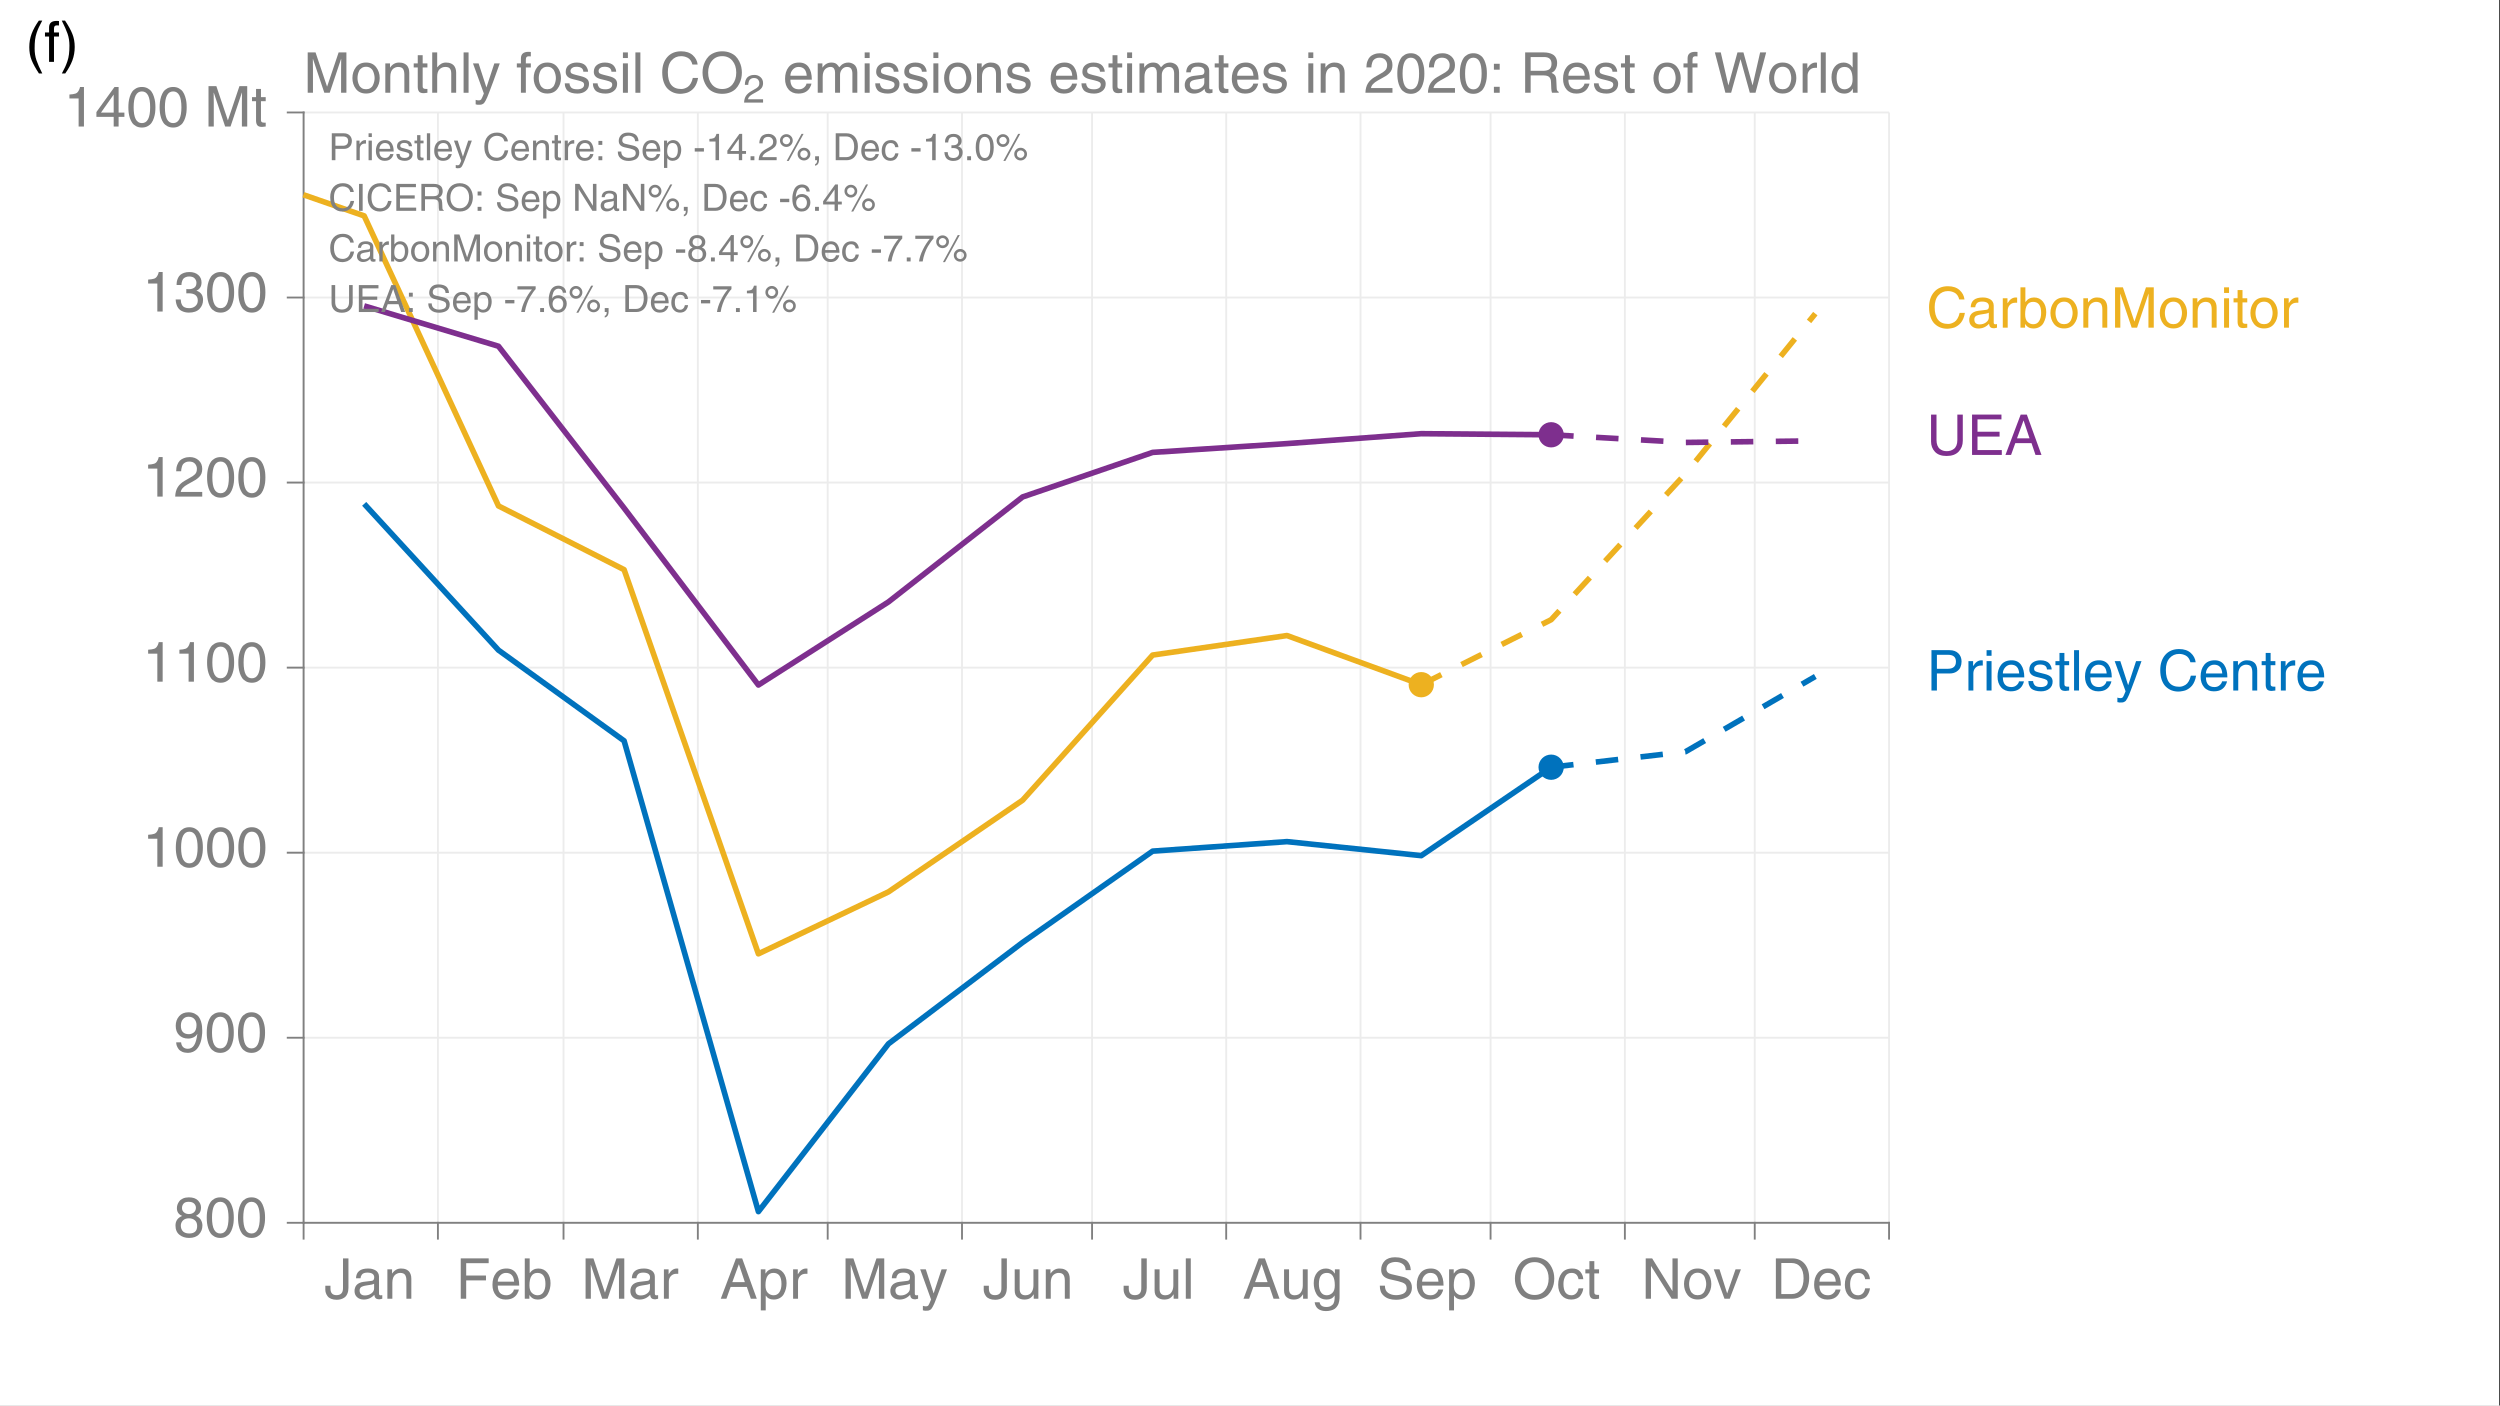 <?xml version="1.0" encoding="UTF-8"?>
<svg xmlns="http://www.w3.org/2000/svg" xmlns:xlink="http://www.w3.org/1999/xlink" width="667pt" height="375pt" viewBox="0 0 667 375" version="1.1">
<rect x="0" y="0" width="667" height="375" fill="#333333" stroke="none"/>
<defs>
<g>
<symbol overflow="visible" id="glyph0-0">
<path style="stroke:none;" d=""/>
</symbol>
<symbol overflow="visible" id="glyph0-1">
<path style="stroke:none;" d="M 7.375 -7.828 C 7.375 -7.484 7.324 -7.168 7.234 -6.891 C 7.148 -6.617 7.023 -6.395 6.859 -6.219 C 6.691 -6.051 6.551 -5.93 6.438 -5.859 C 6.332 -5.785 6.195 -5.699 6.031 -5.609 C 6.664 -5.336 7.109 -4.965 7.359 -4.5 C 7.617 -4.031 7.75 -3.543 7.75 -3.047 C 7.75 -2.117 7.445 -1.332 6.844 -0.688 C 6.238 -0.039 5.352 0.281 4.188 0.281 C 3.188 0.281 2.34 0.008 1.656 -0.531 C 0.926 -1.09 0.562 -1.926 0.562 -3.031 C 0.562 -4.258 1.16 -5.113 2.359 -5.594 C 1.41 -5.957 0.938 -6.645 0.938 -7.656 C 0.938 -7.957 0.984 -8.258 1.078 -8.562 C 1.18 -8.871 1.344 -9.18 1.562 -9.484 C 1.789 -9.793 2.125 -10.051 2.562 -10.25 C 3.008 -10.445 3.531 -10.547 4.125 -10.547 C 5.207 -10.547 6.02 -10.27 6.562 -9.719 C 7.102 -9.164 7.375 -8.535 7.375 -7.828 Z M 4.156 -4.953 C 3.457 -4.953 2.918 -4.758 2.547 -4.375 C 2.172 -3.988 1.984 -3.527 1.984 -3 C 1.984 -2.758 2.016 -2.527 2.078 -2.312 C 2.137 -2.094 2.25 -1.867 2.406 -1.641 C 2.559 -1.422 2.797 -1.242 3.109 -1.109 C 3.418 -0.973 3.797 -0.906 4.234 -0.906 C 5.637 -0.906 6.344 -1.566 6.344 -2.891 C 6.344 -3.574 6.133 -4.094 5.719 -4.438 C 5.312 -4.777 4.789 -4.953 4.156 -4.953 Z M 4.141 -6.094 C 4.699 -6.094 5.156 -6.25 5.5 -6.562 C 5.84 -6.883 6.016 -7.289 6.016 -7.781 C 6.016 -8.184 5.855 -8.551 5.547 -8.875 C 5.234 -9.195 4.73 -9.359 4.047 -9.359 C 3.422 -9.359 2.973 -9.191 2.703 -8.859 C 2.43 -8.523 2.297 -8.137 2.297 -7.703 C 2.297 -7.223 2.477 -6.832 2.844 -6.531 C 3.207 -6.238 3.641 -6.094 4.141 -6.094 Z M 4.141 -6.094 "/>
</symbol>
<symbol overflow="visible" id="glyph0-2">
<path style="stroke:none;" d="M 4.172 -0.906 C 5.637 -0.906 6.375 -2.312 6.375 -5.125 C 6.375 -7.945 5.637 -9.359 4.172 -9.359 C 2.703 -9.359 1.969 -7.945 1.969 -5.125 C 1.969 -2.312 2.703 -0.906 4.172 -0.906 Z M 7.703 -6.531 C 7.754 -6.082 7.781 -5.613 7.781 -5.125 C 7.781 -4.633 7.754 -4.164 7.703 -3.719 C 7.648 -3.27 7.539 -2.789 7.375 -2.281 C 7.219 -1.781 7.008 -1.348 6.75 -0.984 C 6.5 -0.617 6.148 -0.316 5.703 -0.078 C 5.266 0.16 4.754 0.281 4.172 0.281 C 3.586 0.281 3.07 0.16 2.625 -0.078 C 2.188 -0.316 1.836 -0.617 1.578 -0.984 C 1.328 -1.348 1.117 -1.781 0.953 -2.281 C 0.797 -2.789 0.691 -3.27 0.641 -3.719 C 0.586 -4.164 0.562 -4.633 0.562 -5.125 C 0.562 -5.613 0.586 -6.082 0.641 -6.531 C 0.691 -6.988 0.797 -7.469 0.953 -7.969 C 1.117 -8.477 1.328 -8.914 1.578 -9.281 C 1.836 -9.645 2.188 -9.945 2.625 -10.188 C 3.07 -10.426 3.586 -10.547 4.172 -10.547 C 4.754 -10.547 5.266 -10.426 5.703 -10.188 C 6.148 -9.945 6.5 -9.645 6.75 -9.281 C 7.008 -8.914 7.219 -8.477 7.375 -7.969 C 7.539 -7.469 7.648 -6.988 7.703 -6.531 Z M 7.703 -6.531 "/>
</symbol>
<symbol overflow="visible" id="glyph0-3">
<path style="stroke:none;" d="M 3.938 -3.531 C 2.945 -3.531 2.145 -3.836 1.531 -4.453 C 0.926 -5.066 0.625 -5.895 0.625 -6.938 C 0.625 -7.945 0.926 -8.801 1.531 -9.5 C 2.133 -10.195 2.961 -10.547 4.016 -10.547 C 4.66 -10.547 5.219 -10.426 5.688 -10.188 C 6.164 -9.945 6.531 -9.652 6.781 -9.312 C 7.027 -8.977 7.227 -8.57 7.375 -8.094 C 7.52 -7.613 7.609 -7.191 7.641 -6.828 C 7.68 -6.461 7.703 -6.07 7.703 -5.656 C 7.703 -5.438 7.695 -5.207 7.688 -4.969 C 7.676 -4.727 7.637 -4.398 7.578 -3.984 C 7.523 -3.578 7.445 -3.191 7.344 -2.828 C 7.25 -2.473 7.102 -2.098 6.906 -1.703 C 6.707 -1.305 6.477 -0.965 6.219 -0.688 C 5.969 -0.406 5.637 -0.176 5.234 0 C 4.836 0.184 4.387 0.281 3.891 0.281 C 3.305 0.281 2.793 0.184 2.359 0 C 1.922 -0.195 1.59 -0.445 1.375 -0.75 C 1.156 -1.059 0.992 -1.363 0.891 -1.656 C 0.797 -1.945 0.75 -2.238 0.75 -2.531 L 2.062 -2.531 C 2.102 -1.988 2.281 -1.566 2.594 -1.266 C 2.902 -0.961 3.328 -0.812 3.859 -0.812 C 4.574 -0.812 5.133 -1.125 5.531 -1.75 C 5.934 -2.383 6.223 -3.383 6.391 -4.75 L 6.359 -4.781 C 6.172 -4.395 5.848 -4.086 5.391 -3.859 C 4.93 -3.641 4.445 -3.531 3.938 -3.531 Z M 4.141 -4.703 C 4.348 -4.703 4.551 -4.734 4.75 -4.797 C 4.957 -4.855 5.176 -4.969 5.406 -5.125 C 5.633 -5.277 5.816 -5.523 5.953 -5.859 C 6.098 -6.199 6.172 -6.617 6.172 -7.109 C 6.172 -7.754 5.988 -8.289 5.625 -8.719 C 5.27 -9.145 4.738 -9.359 4.031 -9.359 C 3.426 -9.359 2.934 -9.137 2.562 -8.703 C 2.188 -8.273 2 -7.699 2 -6.984 C 2 -5.461 2.711 -4.703 4.141 -4.703 Z M 4.141 -4.703 "/>
</symbol>
<symbol overflow="visible" id="glyph0-4">
<path style="stroke:none;" d="M 5.391 -10.547 L 5.391 0 L 3.969 0 L 3.969 -7.484 L 1.516 -7.484 L 1.516 -8.531 C 1.898 -8.559 2.207 -8.594 2.438 -8.625 C 2.664 -8.652 2.895 -8.707 3.125 -8.781 C 3.352 -8.863 3.535 -8.977 3.672 -9.125 C 3.805 -9.27 3.93 -9.457 4.047 -9.688 C 4.168 -9.914 4.27 -10.203 4.344 -10.547 Z M 5.391 -10.547 "/>
</symbol>
<symbol overflow="visible" id="glyph0-5">
<path style="stroke:none;" d="M 1.984 -6.766 L 0.656 -6.766 C 0.656 -7.41 0.75 -7.973 0.938 -8.453 C 1.121 -8.941 1.348 -9.316 1.609 -9.578 C 1.867 -9.836 2.176 -10.039 2.531 -10.188 C 2.895 -10.34 3.211 -10.441 3.484 -10.484 C 3.754 -10.523 4.031 -10.547 4.312 -10.547 C 5.246 -10.547 6.031 -10.258 6.656 -9.688 C 7.289 -9.113 7.609 -8.348 7.609 -7.391 C 7.609 -6.941 7.539 -6.535 7.406 -6.172 C 7.27 -5.816 7.055 -5.496 6.766 -5.219 C 6.473 -4.938 6.184 -4.699 5.906 -4.516 C 5.625 -4.336 5.246 -4.121 4.781 -3.875 L 3.688 -3.266 C 2.594 -2.66 1.988 -1.988 1.875 -1.25 L 7.609 -1.25 L 7.609 0 L 0.391 0 C 0.43 -1.027 0.66 -1.875 1.078 -2.531 C 1.492 -3.184 2.086 -3.738 2.859 -4.188 L 4.266 -5 C 4.637 -5.215 4.906 -5.375 5.062 -5.469 C 5.215 -5.57 5.406 -5.723 5.625 -5.922 C 5.84 -6.129 5.988 -6.352 6.062 -6.594 C 6.145 -6.832 6.188 -7.117 6.188 -7.453 C 6.188 -7.949 6.012 -8.395 5.672 -8.781 C 5.336 -9.164 4.816 -9.359 4.109 -9.359 C 3.734 -9.359 3.402 -9.285 3.125 -9.141 C 2.852 -8.992 2.648 -8.836 2.516 -8.672 C 2.379 -8.504 2.27 -8.273 2.188 -7.984 C 2.102 -7.691 2.051 -7.473 2.031 -7.328 C 2.008 -7.191 1.992 -7.004 1.984 -6.766 Z M 1.984 -6.766 "/>
</symbol>
<symbol overflow="visible" id="glyph0-6">
<path style="stroke:none;" d="M 3.359 -4.859 L 3.359 -6 C 3.66 -5.977 3.891 -5.969 4.047 -5.969 C 4.629 -5.969 5.109 -6.102 5.484 -6.375 C 5.867 -6.645 6.062 -7.082 6.062 -7.688 C 6.062 -8.102 5.91 -8.484 5.609 -8.828 C 5.305 -9.18 4.805 -9.359 4.109 -9.359 C 3.742 -9.359 3.43 -9.293 3.172 -9.172 C 2.922 -9.055 2.727 -8.926 2.594 -8.781 C 2.469 -8.633 2.355 -8.434 2.266 -8.188 C 2.18 -7.945 2.129 -7.758 2.109 -7.625 C 2.086 -7.488 2.07 -7.309 2.062 -7.094 L 0.766 -7.094 C 0.766 -7.434 0.789 -7.754 0.844 -8.047 C 0.902 -8.348 1.008 -8.656 1.156 -8.969 C 1.309 -9.289 1.508 -9.562 1.75 -9.781 C 1.996 -9.996 2.332 -10.18 2.75 -10.328 C 3.164 -10.473 3.641 -10.547 4.172 -10.547 C 5.168 -10.547 5.961 -10.285 6.547 -9.766 C 7.129 -9.254 7.422 -8.586 7.422 -7.766 C 7.422 -7.16 7.277 -6.676 7 -6.312 C 6.727 -5.945 6.418 -5.707 6.078 -5.594 L 6.078 -5.562 C 7.242 -5.188 7.828 -4.367 7.828 -3.109 C 7.828 -2.16 7.508 -1.355 6.875 -0.703 C 6.238 -0.047 5.289 0.281 4.031 0.281 C 3.32 0.281 2.668 0.121 2.078 -0.188 C 1.141 -0.676 0.617 -1.688 0.516 -3.219 L 1.875 -3.219 C 1.883 -2.926 1.914 -2.66 1.969 -2.422 C 2.027 -2.191 2.129 -1.945 2.266 -1.688 C 2.41 -1.438 2.641 -1.242 2.953 -1.109 C 3.273 -0.973 3.664 -0.906 4.125 -0.906 C 4.801 -0.906 5.352 -1.094 5.781 -1.469 C 6.207 -1.84 6.422 -2.332 6.422 -2.938 C 6.422 -4.227 5.598 -4.875 3.953 -4.875 C 3.898 -4.875 3.801 -4.867 3.656 -4.859 C 3.52 -4.859 3.418 -4.859 3.359 -4.859 Z M 3.359 -4.859 "/>
</symbol>
<symbol overflow="visible" id="glyph0-7">
<path style="stroke:none;" d="M 7.844 -2.562 L 6.297 -2.562 L 6.297 0 L 4.984 0 L 4.984 -2.562 L 0.375 -2.562 L 0.375 -3.859 L 5.203 -10.547 L 6.297 -10.547 L 6.297 -3.703 L 7.844 -3.703 Z M 4.953 -8.484 L 1.594 -3.703 L 4.984 -3.703 L 4.984 -8.484 Z M 4.953 -8.484 "/>
</symbol>
<symbol overflow="visible" id="glyph0-8">
<path style="stroke:none;" d=""/>
</symbol>
<symbol overflow="visible" id="glyph0-9">
<path style="stroke:none;" d="M 11.422 0 L 10 0 L 10 -6.359 C 10 -6.41 10.004 -6.77 10.016 -7.438 C 10.023 -8.113 10.031 -8.648 10.031 -9.047 L 10 -9.047 L 6.969 0 L 5.531 0 L 2.5 -9.031 L 2.469 -9.031 C 2.469 -8.633 2.473 -8.102 2.484 -7.438 C 2.492 -6.77 2.5 -6.41 2.5 -6.359 L 2.5 0 L 1.094 0 L 1.094 -10.766 L 3.188 -10.766 L 6.25 -1.672 L 6.281 -1.672 L 9.344 -10.766 L 11.422 -10.766 Z M 11.422 0 "/>
</symbol>
<symbol overflow="visible" id="glyph0-10">
<path style="stroke:none;" d="M 3.859 -6.75 L 2.594 -6.75 L 2.594 -1.656 C 2.594 -1.238 2.859 -1.031 3.391 -1.031 L 3.859 -1.031 L 3.859 0 C 3.723 0.008 3.574 0.023 3.422 0.047 C 3.266 0.066 3.137 0.082 3.047 0.094 C 2.961 0.102 2.898 0.109 2.859 0.109 C 2.266 0.109 1.852 -0.035 1.625 -0.328 C 1.395 -0.629 1.281 -1.047 1.281 -1.578 L 1.281 -6.75 L 0.203 -6.75 L 0.203 -7.844 L 1.281 -7.844 L 1.281 -10.031 L 2.594 -10.031 L 2.594 -7.844 L 3.859 -7.844 Z M 3.859 -6.75 "/>
</symbol>
<symbol overflow="visible" id="glyph0-11">
<path style="stroke:none;" d="M 0.25 -3.469 L 1.625 -3.469 L 1.625 -2.719 C 1.625 -1.539 2.16 -0.953 3.234 -0.953 C 4.387 -0.953 4.969 -1.57 4.969 -2.812 L 4.969 -10.766 L 6.422 -10.766 L 6.422 -2.906 C 6.422 -2.312 6.324 -1.793 6.141 -1.359 C 5.961 -0.922 5.715 -0.586 5.406 -0.359 C 5.094 -0.129 4.762 0.031 4.422 0.125 C 4.078 0.227 3.707 0.281 3.312 0.281 C 2.727 0.281 2.223 0.191 1.797 0.016 C 1.367 -0.16 1.051 -0.395 0.844 -0.688 C 0.633 -0.977 0.48 -1.266 0.391 -1.547 C 0.297 -1.824 0.25 -2.113 0.25 -2.406 Z M 0.25 -3.469 "/>
</symbol>
<symbol overflow="visible" id="glyph0-12">
<path style="stroke:none;" d="M 2.141 -5.453 L 0.938 -5.453 C 0.988 -7.191 2.066 -8.062 4.172 -8.062 C 4.336 -8.062 4.52 -8.051 4.719 -8.031 C 4.914 -8.02 5.16 -7.965 5.453 -7.875 C 5.754 -7.781 6.016 -7.66 6.234 -7.516 C 6.461 -7.379 6.66 -7.164 6.828 -6.875 C 6.992 -6.594 7.078 -6.258 7.078 -5.875 L 7.078 -1.359 C 7.078 -1.055 7.223 -0.906 7.516 -0.906 C 7.605 -0.906 7.754 -0.922 7.953 -0.953 L 7.953 0 C 7.566 0.102 7.324 0.156 7.234 0.156 C 6.703 0.156 6.34 0.043 6.156 -0.172 C 5.969 -0.387 5.855 -0.68 5.828 -1.047 C 5.055 -0.203 4.113 0.219 3 0.219 C 2.281 0.219 1.691 0.008 1.234 -0.406 C 0.773 -0.82 0.547 -1.367 0.547 -2.047 C 0.547 -2.211 0.555 -2.375 0.578 -2.531 C 0.598 -2.684 0.656 -2.879 0.75 -3.109 C 0.852 -3.336 0.984 -3.535 1.141 -3.703 C 1.293 -3.879 1.523 -4.039 1.828 -4.188 C 2.137 -4.34 2.504 -4.445 2.922 -4.5 L 5.094 -4.766 C 5.559 -4.805 5.797 -5.117 5.797 -5.703 C 5.797 -6.543 5.176 -6.969 3.938 -6.969 C 3.594 -6.969 3.293 -6.918 3.047 -6.828 C 2.805 -6.734 2.621 -6.598 2.5 -6.422 C 2.383 -6.254 2.301 -6.102 2.25 -5.969 C 2.207 -5.832 2.168 -5.66 2.141 -5.453 Z M 5.766 -2.719 L 5.766 -4 C 5.547 -3.832 4.816 -3.668 3.578 -3.516 C 3.367 -3.484 3.184 -3.445 3.031 -3.406 C 2.883 -3.363 2.711 -3.301 2.516 -3.219 C 2.316 -3.133 2.164 -3.004 2.062 -2.828 C 1.957 -2.66 1.906 -2.461 1.906 -2.234 C 1.906 -1.328 2.379 -0.875 3.328 -0.875 C 3.961 -0.875 4.523 -1.051 5.016 -1.406 C 5.512 -1.77 5.766 -2.207 5.766 -2.719 Z M 5.766 -2.719 "/>
</symbol>
<symbol overflow="visible" id="glyph0-13">
<path style="stroke:none;" d="M 7.359 -5.344 L 7.359 0 L 6.047 0 L 6.047 -4.828 C 6.047 -5.535 5.918 -6.055 5.672 -6.391 C 5.422 -6.723 4.98 -6.891 4.359 -6.891 C 4.141 -6.891 3.918 -6.848 3.703 -6.766 C 3.492 -6.691 3.273 -6.566 3.047 -6.391 C 2.828 -6.211 2.645 -5.941 2.5 -5.578 C 2.363 -5.211 2.297 -4.777 2.297 -4.281 L 2.297 0 L 0.969 0 L 0.969 -7.844 L 2.219 -7.844 L 2.219 -6.734 L 2.25 -6.734 C 2.852 -7.617 3.645 -8.062 4.625 -8.062 C 4.883 -8.062 5.133 -8.039 5.375 -8 C 5.613 -7.957 5.859 -7.871 6.109 -7.75 C 6.355 -7.625 6.57 -7.461 6.75 -7.266 C 6.926 -7.066 7.07 -6.801 7.188 -6.469 C 7.301 -6.145 7.359 -5.77 7.359 -5.344 Z M 7.359 -5.344 "/>
</symbol>
<symbol overflow="visible" id="glyph0-14">
<path style="stroke:none;" d="M 2.75 -4.891 L 2.75 0 L 1.297 0 L 1.297 -10.766 L 8.75 -10.766 L 8.75 -9.484 L 2.75 -9.484 L 2.75 -6.188 L 8.031 -6.188 L 8.031 -4.891 Z M 2.75 -4.891 "/>
</symbol>
<symbol overflow="visible" id="glyph0-15">
<path style="stroke:none;" d="M 6.312 -2.453 L 7.641 -2.453 C 7.609 -2.18 7.473 -1.824 7.234 -1.391 C 7.004 -0.961 6.668 -0.602 6.234 -0.312 C 5.703 0.039 4.992 0.219 4.109 0.219 C 3.023 0.219 2.164 -0.145 1.531 -0.875 C 0.906 -1.602 0.594 -2.547 0.594 -3.703 C 0.594 -4.992 0.91 -6.039 1.547 -6.844 C 2.18 -7.652 3.117 -8.062 4.359 -8.062 C 5.473 -8.062 6.312 -7.652 6.875 -6.844 C 7.445 -6.031 7.734 -4.914 7.734 -3.5 L 2.016 -3.5 C 2.016 -2.664 2.207 -2.023 2.594 -1.578 C 2.977 -1.141 3.547 -0.922 4.297 -0.922 C 4.855 -0.922 5.328 -1.094 5.703 -1.438 C 6.074 -1.777 6.281 -2.117 6.312 -2.453 Z M 2.016 -4.547 L 6.375 -4.547 C 6.27 -6.105 5.539 -6.891 4.188 -6.891 C 3.582 -6.891 3.066 -6.648 2.641 -6.172 C 2.223 -5.703 2.016 -5.16 2.016 -4.547 Z M 2.016 -4.547 "/>
</symbol>
<symbol overflow="visible" id="glyph0-16">
<path style="stroke:none;" d="M 2.109 0 L 0.875 0 L 0.875 -10.766 L 2.188 -10.766 L 2.188 -6.859 L 2.219 -6.859 C 2.77 -7.648 3.523 -8.051 4.484 -8.062 C 5.492 -8.062 6.289 -7.691 6.875 -6.953 C 7.457 -6.223 7.75 -5.289 7.75 -4.156 C 7.75 -3.645 7.691 -3.148 7.578 -2.672 C 7.461 -2.191 7.277 -1.723 7.031 -1.266 C 6.789 -0.816 6.43 -0.457 5.953 -0.188 C 5.484 0.082 4.934 0.219 4.312 0.219 C 3.363 0.219 2.637 -0.176 2.141 -0.969 L 2.109 -0.969 Z M 6.391 -3.938 C 6.391 -5.902 5.676 -6.891 4.25 -6.891 C 2.832 -6.891 2.125 -5.777 2.125 -3.562 C 2.125 -2.625 2.348 -1.945 2.797 -1.531 C 3.242 -1.125 3.738 -0.922 4.281 -0.922 C 4.965 -0.922 5.488 -1.195 5.844 -1.75 C 6.207 -2.301 6.391 -3.031 6.391 -3.938 Z M 6.391 -3.938 "/>
</symbol>
<symbol overflow="visible" id="glyph0-17">
<path style="stroke:none;" d="M 2.469 -4.562 L 2.469 0 L 1.156 0 L 1.156 -7.844 L 2.406 -7.844 L 2.406 -6.547 L 2.438 -6.547 C 3.02 -7.555 3.754 -8.062 4.641 -8.062 C 4.762 -8.062 4.879 -8.051 4.984 -8.031 L 4.984 -6.656 L 4.484 -6.656 C 3.879 -6.656 3.387 -6.449 3.016 -6.047 C 2.648 -5.641 2.469 -5.145 2.469 -4.562 Z M 2.469 -4.562 "/>
</symbol>
<symbol overflow="visible" id="glyph0-18">
<path style="stroke:none;" d="M 7.156 -3.141 L 2.828 -3.141 L 1.703 0 L 0.203 0 L 4.266 -10.766 L 5.906 -10.766 L 9.812 0 L 8.219 0 Z M 3.281 -4.422 L 6.625 -4.422 L 5.047 -9.172 L 5.016 -9.172 Z M 3.281 -4.422 "/>
</symbol>
<symbol overflow="visible" id="glyph0-19">
<path style="stroke:none;" d="M 2.125 -3.562 C 2.125 -2.625 2.348 -1.945 2.797 -1.531 C 3.242 -1.125 3.738 -0.922 4.281 -0.922 C 4.965 -0.922 5.488 -1.195 5.844 -1.75 C 6.207 -2.301 6.391 -3.031 6.391 -3.938 C 6.391 -5.902 5.676 -6.891 4.25 -6.891 C 2.832 -6.891 2.125 -5.777 2.125 -3.562 Z M 0.875 3.109 L 0.875 -7.844 L 2.109 -7.844 L 2.109 -6.734 L 2.141 -6.734 C 2.316 -6.973 2.469 -7.164 2.594 -7.312 C 2.715 -7.457 2.957 -7.617 3.312 -7.797 C 3.664 -7.973 4.055 -8.062 4.484 -8.062 C 5.492 -8.062 6.289 -7.691 6.875 -6.953 C 7.457 -6.223 7.75 -5.289 7.75 -4.156 C 7.75 -3.645 7.691 -3.148 7.578 -2.672 C 7.461 -2.191 7.277 -1.723 7.031 -1.266 C 6.789 -0.816 6.43 -0.457 5.953 -0.188 C 5.484 0.082 4.934 0.219 4.312 0.219 C 3.352 0.219 2.652 -0.129 2.219 -0.828 L 2.188 -0.828 L 2.188 3.109 Z M 0.875 3.109 "/>
</symbol>
<symbol overflow="visible" id="glyph0-20">
<path style="stroke:none;" d="M 3.781 -1.453 L 5.875 -7.844 L 7.328 -7.844 C 6.016 -4.133 5.074 -1.57 4.516 -0.156 C 4.273 0.457 4.09 0.914 3.969 1.219 C 3.852 1.52 3.707 1.82 3.531 2.125 C 3.363 2.426 3.23 2.629 3.141 2.734 C 3.047 2.836 2.902 2.938 2.719 3.031 C 2.531 3.133 2.348 3.188 2.172 3.188 C 2.004 3.195 1.758 3.203 1.438 3.203 C 1.352 3.203 1.168 3.164 0.891 3.094 L 0.891 1.891 C 1.137 1.98 1.406 2.031 1.688 2.031 C 2.008 2.031 2.238 1.934 2.375 1.75 C 2.508 1.562 2.742 1.043 3.078 0.203 L 0.172 -7.844 L 1.672 -7.844 L 3.75 -1.453 Z M 3.781 -1.453 "/>
</symbol>
<symbol overflow="visible" id="glyph0-21">
<path style="stroke:none;" d="M 7.328 0 L 6.094 0 L 6.094 -1.141 L 6.062 -1.172 C 5.77 -0.691 5.43 -0.336 5.047 -0.109 C 4.672 0.105 4.176 0.219 3.562 0.219 C 2.875 0.219 2.273 0.023 1.766 -0.359 C 1.266 -0.742 1.016 -1.359 1.016 -2.203 L 1.016 -7.844 L 2.344 -7.844 L 2.344 -2.641 C 2.344 -1.492 2.848 -0.922 3.859 -0.922 C 4.254 -0.922 4.598 -1 4.891 -1.156 C 5.18 -1.309 5.406 -1.523 5.562 -1.797 C 5.727 -2.066 5.844 -2.344 5.906 -2.625 C 5.977 -2.914 6.016 -3.219 6.016 -3.531 L 6.016 -7.844 L 7.328 -7.844 Z M 7.328 0 "/>
</symbol>
<symbol overflow="visible" id="glyph0-22">
<path style="stroke:none;" d="M 2.328 -10.766 L 2.328 0 L 1 0 L 1 -10.766 Z M 2.328 -10.766 "/>
</symbol>
<symbol overflow="visible" id="glyph0-23">
<path style="stroke:none;" d="M 1.969 -3.938 C 1.969 -3.031 2.145 -2.301 2.5 -1.75 C 2.863 -1.195 3.391 -0.922 4.078 -0.922 C 4.617 -0.922 5.109 -1.125 5.547 -1.531 C 5.992 -1.945 6.219 -2.625 6.219 -3.562 C 6.219 -5.777 5.512 -6.891 4.109 -6.891 C 2.68 -6.891 1.969 -5.902 1.969 -3.938 Z M 7.484 -7.844 L 7.484 -0.641 C 7.484 -0.41 7.477 -0.215 7.469 -0.062 C 7.469 0.09 7.441 0.32 7.391 0.625 C 7.336 0.926 7.27 1.18 7.188 1.391 C 7.102 1.598 6.973 1.828 6.797 2.078 C 6.617 2.336 6.402 2.551 6.156 2.719 C 5.906 2.883 5.582 3.02 5.188 3.125 C 4.789 3.238 4.34 3.297 3.844 3.297 C 3.625 3.297 3.402 3.277 3.188 3.25 C 2.977 3.227 2.73 3.164 2.453 3.062 C 2.18 2.969 1.941 2.836 1.734 2.672 C 1.523 2.516 1.336 2.289 1.172 2 C 1.004 1.707 0.895 1.355 0.844 0.953 L 2.156 0.953 C 2.32 1.785 2.914 2.203 3.938 2.203 C 4.207 2.203 4.453 2.176 4.672 2.125 C 4.898 2.082 5.086 2.004 5.234 1.891 C 5.387 1.785 5.523 1.68 5.641 1.578 C 5.754 1.484 5.844 1.348 5.906 1.172 C 5.965 0.992 6.02 0.848 6.062 0.734 C 6.102 0.617 6.129 0.457 6.141 0.25 C 6.16 0.051 6.172 -0.082 6.172 -0.156 C 6.172 -0.238 6.172 -0.375 6.172 -0.562 L 6.172 -0.891 L 6.141 -0.891 L 6.141 -0.828 C 5.691 -0.129 4.992 0.219 4.047 0.219 C 3.422 0.219 2.867 0.082 2.391 -0.188 C 1.922 -0.457 1.559 -0.816 1.312 -1.266 C 1.062 -1.723 0.879 -2.191 0.766 -2.672 C 0.648 -3.148 0.594 -3.645 0.594 -4.156 C 0.594 -5.289 0.883 -6.223 1.469 -6.953 C 2.059 -7.691 2.863 -8.062 3.875 -8.062 C 4.301 -8.062 4.691 -7.973 5.047 -7.797 C 5.398 -7.617 5.641 -7.457 5.766 -7.312 C 5.887 -7.164 6.035 -6.973 6.203 -6.734 L 6.234 -6.734 L 6.234 -7.844 Z M 7.484 -7.844 "/>
</symbol>
<symbol overflow="visible" id="glyph0-24">
<path style="stroke:none;" d="M 9 -7.625 L 7.641 -7.625 C 7.609 -8.383 7.332 -8.938 6.812 -9.281 C 6.289 -9.633 5.676 -9.812 4.969 -9.812 C 4.695 -9.812 4.434 -9.785 4.188 -9.734 C 3.938 -9.68 3.676 -9.59 3.406 -9.469 C 3.133 -9.352 2.914 -9.16 2.75 -8.891 C 2.582 -8.617 2.5 -8.293 2.5 -7.922 C 2.5 -7.211 2.926 -6.758 3.781 -6.562 L 6.859 -5.844 C 8.48 -5.457 9.297 -4.496 9.297 -2.969 C 9.297 -2.363 9.164 -1.836 8.906 -1.391 C 8.645 -0.941 8.301 -0.602 7.875 -0.375 C 7.445 -0.145 6.996 0.02 6.531 0.125 C 6.062 0.227 5.574 0.281 5.078 0.281 C 3.672 0.281 2.586 -0.062 1.828 -0.75 C 1.41 -1.121 1.121 -1.531 0.969 -1.969 C 0.812 -2.402 0.734 -2.91 0.734 -3.484 L 2.094 -3.484 C 2.094 -2.586 2.383 -1.941 2.969 -1.547 C 3.559 -1.148 4.258 -0.953 5.062 -0.953 C 5.371 -0.953 5.672 -0.977 5.953 -1.031 C 6.242 -1.082 6.539 -1.164 6.844 -1.281 C 7.152 -1.395 7.406 -1.582 7.594 -1.844 C 7.789 -2.102 7.891 -2.414 7.891 -2.781 C 7.891 -3.32 7.727 -3.719 7.406 -3.969 C 7.094 -4.227 6.488 -4.469 5.594 -4.688 L 3.391 -5.188 C 1.859 -5.551 1.094 -6.395 1.094 -7.719 C 1.094 -8.652 1.406 -9.445 2.031 -10.094 C 2.652 -10.738 3.578 -11.062 4.797 -11.062 C 5.512 -11.062 6.141 -10.973 6.672 -10.797 C 7.199 -10.629 7.609 -10.426 7.891 -10.188 C 8.168 -9.957 8.395 -9.668 8.562 -9.328 C 8.738 -8.984 8.848 -8.684 8.891 -8.438 C 8.941 -8.188 8.977 -7.914 9 -7.625 Z M 9 -7.625 "/>
</symbol>
<symbol overflow="visible" id="glyph0-25">
<path style="stroke:none;" d="M 8.562 -2.219 C 9.238 -3.039 9.578 -4.094 9.578 -5.375 C 9.578 -6.664 9.238 -7.719 8.562 -8.531 C 7.895 -9.352 6.98 -9.766 5.828 -9.766 C 4.68 -9.766 3.77 -9.352 3.094 -8.531 C 2.414 -7.719 2.078 -6.664 2.078 -5.375 C 2.078 -4.094 2.414 -3.039 3.094 -2.219 C 3.77 -1.406 4.68 -1 5.828 -1 C 6.98 -1 7.895 -1.406 8.562 -2.219 Z M 10.922 -6.875 C 11.023 -6.383 11.078 -5.887 11.078 -5.391 C 11.078 -4.891 11.023 -4.387 10.922 -3.891 C 10.816 -3.398 10.633 -2.898 10.375 -2.391 C 10.125 -1.879 9.805 -1.426 9.422 -1.031 C 9.035 -0.645 8.527 -0.324 7.906 -0.078 C 7.289 0.16 6.598 0.281 5.828 0.281 C 5.066 0.281 4.371 0.16 3.75 -0.078 C 3.125 -0.324 2.617 -0.645 2.234 -1.031 C 1.859 -1.426 1.539 -1.879 1.281 -2.391 C 1.031 -2.898 0.848 -3.398 0.734 -3.891 C 0.629 -4.387 0.578 -4.891 0.578 -5.391 C 0.578 -5.887 0.629 -6.383 0.734 -6.875 C 0.848 -7.371 1.031 -7.879 1.281 -8.391 C 1.539 -8.898 1.859 -9.348 2.234 -9.734 C 2.617 -10.117 3.125 -10.438 3.75 -10.688 C 4.371 -10.934 5.066 -11.062 5.828 -11.062 C 6.598 -11.062 7.289 -10.934 7.906 -10.688 C 8.527 -10.438 9.035 -10.117 9.422 -9.734 C 9.805 -9.348 10.125 -8.898 10.375 -8.391 C 10.633 -7.879 10.816 -7.371 10.922 -6.875 Z M 10.922 -6.875 "/>
</symbol>
<symbol overflow="visible" id="glyph0-26">
<path style="stroke:none;" d="M 7.156 -5.203 L 5.875 -5.203 C 5.695 -6.324 5.074 -6.891 4.016 -6.891 C 3.266 -6.891 2.715 -6.598 2.375 -6.016 C 2.031 -5.43 1.859 -4.738 1.859 -3.938 C 1.859 -1.926 2.57 -0.922 4 -0.922 C 4.457 -0.922 4.859 -1.082 5.203 -1.406 C 5.543 -1.727 5.77 -2.188 5.875 -2.781 L 7.156 -2.781 C 7.113 -2.426 7.027 -2.086 6.906 -1.766 C 6.781 -1.453 6.602 -1.133 6.375 -0.812 C 6.145 -0.5 5.816 -0.246 5.391 -0.062 C 4.973 0.121 4.492 0.219 3.953 0.219 C 2.879 0.219 2.023 -0.145 1.391 -0.875 C 0.766 -1.602 0.453 -2.547 0.453 -3.703 C 0.453 -4.992 0.77 -6.039 1.406 -6.844 C 2.039 -7.652 2.977 -8.062 4.219 -8.062 C 5.152 -8.062 5.863 -7.777 6.344 -7.219 C 6.82 -6.664 7.094 -5.992 7.156 -5.203 Z M 7.156 -5.203 "/>
</symbol>
<symbol overflow="visible" id="glyph0-27">
<path style="stroke:none;" d="M 8.281 -2.062 L 8.281 -10.766 L 9.688 -10.766 L 9.688 0 L 8.062 0 L 2.578 -8.703 L 2.547 -8.703 L 2.547 0 L 1.141 0 L 1.141 -10.766 L 2.859 -10.766 L 8.25 -2.062 Z M 8.281 -2.062 "/>
</symbol>
<symbol overflow="visible" id="glyph0-28">
<path style="stroke:none;" d="M 1.469 -1.016 C 0.844 -1.836 0.531 -2.805 0.531 -3.922 C 0.531 -5.043 0.844 -6.016 1.469 -6.828 C 2.102 -7.648 3.004 -8.062 4.172 -8.062 C 5.336 -8.062 6.234 -7.648 6.859 -6.828 C 7.492 -6.016 7.812 -5.043 7.812 -3.922 C 7.812 -2.805 7.492 -1.836 6.859 -1.016 C 6.234 -0.203 5.336 0.203 4.172 0.203 C 3.004 0.203 2.102 -0.203 1.469 -1.016 Z M 1.984 -4.844 C 1.922 -4.539 1.891 -4.23 1.891 -3.922 C 1.891 -3.617 1.922 -3.309 1.984 -3 C 2.043 -2.695 2.156 -2.379 2.312 -2.047 C 2.465 -1.711 2.707 -1.441 3.031 -1.234 C 3.352 -1.035 3.734 -0.938 4.172 -0.938 C 4.605 -0.938 4.988 -1.035 5.312 -1.234 C 5.633 -1.441 5.867 -1.711 6.016 -2.047 C 6.168 -2.379 6.281 -2.695 6.344 -3 C 6.414 -3.309 6.453 -3.617 6.453 -3.922 C 6.453 -4.23 6.414 -4.539 6.344 -4.844 C 6.281 -5.152 6.168 -5.477 6.016 -5.812 C 5.867 -6.145 5.633 -6.414 5.312 -6.625 C 4.988 -6.832 4.605 -6.938 4.172 -6.938 C 3.734 -6.938 3.352 -6.832 3.031 -6.625 C 2.707 -6.414 2.465 -6.145 2.312 -5.812 C 2.156 -5.477 2.043 -5.152 1.984 -4.844 Z M 1.984 -4.844 "/>
</symbol>
<symbol overflow="visible" id="glyph0-29">
<path style="stroke:none;" d="M 3.719 -1.453 L 5.938 -7.844 L 7.375 -7.844 L 4.391 0 L 2.984 0 L 0.125 -7.844 L 1.656 -7.844 L 3.688 -1.453 Z M 3.719 -1.453 "/>
</symbol>
<symbol overflow="visible" id="glyph0-30">
<path style="stroke:none;" d="M 1.219 0 L 1.219 -10.766 L 5.578 -10.766 C 6.973 -10.766 8.078 -10.285 8.891 -9.328 C 9.699 -8.367 10.109 -7.102 10.109 -5.531 C 10.109 -5.02 10.059 -4.512 9.969 -4.016 C 9.883 -3.523 9.73 -3.027 9.516 -2.531 C 9.297 -2.039 9.012 -1.605 8.672 -1.234 C 8.328 -0.867 7.883 -0.57 7.344 -0.344 C 6.812 -0.113 6.199 0 5.516 0 Z M 2.672 -9.531 L 2.672 -1.25 L 5.484 -1.25 C 6.449 -1.25 7.211 -1.613 7.766 -2.344 C 8.324 -3.07 8.609 -4.102 8.609 -5.438 C 8.609 -6.77 8.32 -7.785 7.75 -8.484 C 7.188 -9.18 6.398 -9.531 5.391 -9.531 Z M 2.672 -9.531 "/>
</symbol>
<symbol overflow="visible" id="glyph0-31">
<path style="stroke:none;" d="M 2.75 -9.531 L 2.75 -5.797 L 5.641 -5.797 C 7.098 -5.797 7.828 -6.438 7.828 -7.719 C 7.828 -8.926 7.117 -9.531 5.703 -9.531 Z M 2.75 -4.547 L 2.75 0 L 1.297 0 L 1.297 -10.766 L 6.141 -10.766 C 7.117 -10.766 7.895 -10.48 8.469 -9.922 C 9.039 -9.359 9.328 -8.629 9.328 -7.734 C 9.328 -7.203 9.227 -6.699 9.031 -6.234 C 8.844 -5.773 8.496 -5.379 8 -5.047 C 7.5 -4.711 6.879 -4.547 6.141 -4.547 Z M 2.75 -4.547 "/>
</symbol>
<symbol overflow="visible" id="glyph0-32">
<path style="stroke:none;" d="M 2.328 -7.844 L 2.328 0 L 1 0 L 1 -7.844 Z M 2.328 -9.266 L 1 -9.266 L 1 -10.766 L 2.328 -10.766 Z M 2.328 -9.266 "/>
</symbol>
<symbol overflow="visible" id="glyph0-33">
<path style="stroke:none;" d="M 6.703 -5.609 L 5.438 -5.609 C 5.406 -6.492 4.777 -6.938 3.562 -6.938 C 3.375 -6.938 3.176 -6.914 2.969 -6.875 C 2.77 -6.832 2.559 -6.715 2.344 -6.531 C 2.125 -6.352 2.016 -6.113 2.016 -5.812 C 2.016 -5.52 2.109 -5.305 2.297 -5.172 C 2.492 -5.047 2.875 -4.91 3.438 -4.766 L 4.75 -4.438 C 5.559 -4.238 6.129 -3.977 6.453 -3.656 C 6.785 -3.344 6.953 -2.914 6.953 -2.375 C 6.953 -1.582 6.66 -0.949 6.078 -0.484 C 5.504 -0.016 4.762 0.219 3.859 0.219 C 3.266 0.219 2.746 0.148 2.312 0.016 C 1.883 -0.117 1.555 -0.273 1.328 -0.453 C 1.109 -0.637 0.93 -0.875 0.797 -1.156 C 0.66 -1.434 0.574 -1.672 0.547 -1.859 C 0.516 -2.043 0.492 -2.266 0.484 -2.516 L 1.75 -2.516 C 1.758 -2.316 1.789 -2.137 1.844 -1.984 C 1.895 -1.836 1.984 -1.668 2.109 -1.484 C 2.242 -1.305 2.457 -1.164 2.75 -1.062 C 3.039 -0.969 3.406 -0.922 3.844 -0.922 C 4.352 -0.922 4.781 -1.023 5.125 -1.234 C 5.465 -1.441 5.641 -1.75 5.641 -2.156 C 5.641 -2.457 5.527 -2.68 5.312 -2.828 C 5.094 -2.98 4.68 -3.133 4.078 -3.281 L 2.547 -3.656 C 1.336 -3.957 0.734 -4.594 0.734 -5.562 C 0.734 -6.371 1.016 -6.992 1.578 -7.422 C 2.148 -7.848 2.859 -8.062 3.703 -8.062 C 4.23 -8.062 4.695 -7.988 5.094 -7.844 C 5.488 -7.695 5.781 -7.52 5.969 -7.312 C 6.164 -7.113 6.32 -6.883 6.438 -6.625 C 6.559 -6.375 6.633 -6.168 6.656 -6.016 C 6.684 -5.867 6.703 -5.73 6.703 -5.609 Z M 6.703 -5.609 "/>
</symbol>
<symbol overflow="visible" id="glyph0-34">
<path style="stroke:none;" d="M 10.109 -7.531 L 8.703 -7.531 C 8.598 -7.977 8.43 -8.359 8.203 -8.672 C 7.984 -8.98 7.715 -9.211 7.406 -9.359 C 7.102 -9.504 6.816 -9.609 6.547 -9.672 C 6.273 -9.73 5.988 -9.766 5.688 -9.766 C 4.664 -9.766 3.82 -9.387 3.156 -8.641 C 2.488 -7.898 2.156 -6.848 2.156 -5.484 C 2.156 -2.492 3.348 -1 5.734 -1 C 6.012 -1 6.285 -1.039 6.547 -1.125 C 6.816 -1.207 7.109 -1.344 7.422 -1.531 C 7.73 -1.727 8.008 -2.035 8.25 -2.453 C 8.496 -2.867 8.688 -3.367 8.812 -3.953 L 10.219 -3.953 C 10.133 -3.398 9.992 -2.895 9.797 -2.438 C 9.609 -1.988 9.395 -1.617 9.156 -1.328 C 8.926 -1.047 8.66 -0.793 8.359 -0.578 C 8.055 -0.367 7.773 -0.207 7.516 -0.094 C 7.254 0.008 6.973 0.086 6.672 0.141 C 6.379 0.199 6.148 0.238 5.984 0.25 C 5.828 0.27 5.664 0.281 5.5 0.281 C 4.863 0.281 4.262 0.176 3.703 -0.031 C 3.141 -0.246 2.621 -0.578 2.156 -1.016 C 1.695 -1.461 1.332 -2.062 1.062 -2.812 C 0.789 -3.559 0.656 -4.438 0.656 -5.438 C 0.656 -7.121 1.102 -8.484 2 -9.516 C 2.902 -10.543 4.133 -11.062 5.688 -11.062 C 6.996 -11.062 8.035 -10.715 8.797 -10.031 C 9.555 -9.344 9.992 -8.508 10.109 -7.531 Z M 10.109 -7.531 "/>
</symbol>
<symbol overflow="visible" id="glyph0-35">
<path style="stroke:none;" d="M 8.203 -10.766 L 9.656 -10.766 L 9.656 -3.781 C 9.656 -2.613 9.285 -1.645 8.547 -0.875 C 7.805 -0.102 6.73 0.281 5.328 0.281 C 3.961 0.281 2.93 -0.086 2.234 -0.828 C 1.535 -1.574 1.188 -2.492 1.188 -3.578 L 1.188 -10.766 L 2.641 -10.766 L 2.641 -3.984 C 2.641 -3.43 2.719 -2.949 2.875 -2.547 C 3.039 -2.141 3.258 -1.824 3.531 -1.609 C 3.801 -1.398 4.086 -1.242 4.391 -1.141 C 4.691 -1.047 5.02 -1 5.375 -1 C 5.727 -1 6.062 -1.047 6.375 -1.141 C 6.695 -1.242 7 -1.398 7.281 -1.609 C 7.559 -1.816 7.785 -2.117 7.953 -2.516 C 8.117 -2.918 8.203 -3.398 8.203 -3.953 Z M 8.203 -10.766 "/>
</symbol>
<symbol overflow="visible" id="glyph0-36">
<path style="stroke:none;" d="M 9.234 -1.297 L 9.234 0 L 1.297 0 L 1.297 -10.766 L 9.141 -10.766 L 9.141 -9.484 L 2.75 -9.484 L 2.75 -6.188 L 8.641 -6.188 L 8.641 -4.891 L 2.75 -4.891 L 2.75 -1.297 Z M 9.234 -1.297 "/>
</symbol>
<symbol overflow="visible" id="glyph0-37">
<path style="stroke:none;" d="M 3.562 -11 L 4.469 -11 C 4.07 -10.238 3.777 -9.664 3.594 -9.281 C 3.406 -8.895 3.199 -8.387 2.984 -7.766 C 2.773 -7.148 2.629 -6.508 2.547 -5.844 C 2.473 -5.188 2.438 -4.426 2.438 -3.562 C 2.438 -2.426 2.598 -1.383 2.922 -0.438 C 3.242 0.508 3.766 1.691 4.484 3.109 L 3.594 3.109 C 2.707 1.766 2.055 0.582 1.641 -0.438 C 1.223 -1.465 1.016 -2.629 1.016 -3.922 C 1.016 -5.18 1.223 -6.375 1.641 -7.5 C 2.066 -8.621 2.707 -9.789 3.562 -11 Z M 3.562 -11 "/>
</symbol>
<symbol overflow="visible" id="glyph0-38">
<path style="stroke:none;" d="M 3.938 -6.75 L 2.609 -6.75 L 2.609 0 L 1.297 0 L 1.297 -6.75 L 0.203 -6.75 L 0.203 -7.844 L 1.297 -7.844 L 1.297 -9.188 C 1.297 -10.34 1.973 -10.922 3.328 -10.922 C 3.449 -10.922 3.656 -10.91 3.938 -10.891 L 3.938 -9.703 C 3.707 -9.723 3.523 -9.734 3.391 -9.734 C 3.109 -9.734 2.902 -9.66 2.781 -9.516 C 2.664 -9.367 2.609 -9.133 2.609 -8.812 L 2.609 -7.844 L 3.938 -7.844 Z M 3.938 -6.75 "/>
</symbol>
<symbol overflow="visible" id="glyph0-39">
<path style="stroke:none;" d="M 1.438 3.109 L 0.531 3.109 C 0.926 2.348 1.219 1.773 1.406 1.391 C 1.59 1.004 1.789 0.504 2 -0.109 C 2.215 -0.73 2.363 -1.375 2.438 -2.031 C 2.52 -2.695 2.562 -3.461 2.562 -4.328 C 2.562 -5.461 2.398 -6.504 2.078 -7.453 C 1.754 -8.398 1.23 -9.582 0.516 -11 L 1.391 -11 C 2.285 -9.656 2.938 -8.465 3.344 -7.438 C 3.758 -6.414 3.969 -5.258 3.969 -3.969 C 3.969 -2.695 3.758 -1.496 3.344 -0.375 C 2.926 0.738 2.289 1.898 1.438 3.109 Z M 1.438 3.109 "/>
</symbol>
<symbol overflow="visible" id="glyph0-40">
<path style="stroke:none;" d="M 7.359 -5.344 L 7.359 0 L 6.047 0 L 6.047 -5.125 C 6.047 -5.707 5.93 -6.145 5.703 -6.438 C 5.484 -6.738 5.074 -6.891 4.484 -6.891 C 3.867 -6.891 3.348 -6.68 2.922 -6.266 C 2.504 -5.848 2.297 -5.184 2.297 -4.281 L 2.297 0 L 0.969 0 L 0.969 -10.766 L 2.297 -10.766 L 2.297 -6.797 L 2.328 -6.797 C 2.961 -7.637 3.727 -8.062 4.625 -8.062 C 4.883 -8.062 5.133 -8.039 5.375 -8 C 5.613 -7.957 5.859 -7.871 6.109 -7.75 C 6.355 -7.625 6.57 -7.461 6.75 -7.266 C 6.926 -7.066 7.07 -6.801 7.188 -6.469 C 7.301 -6.145 7.359 -5.77 7.359 -5.344 Z M 7.359 -5.344 "/>
</symbol>
<symbol overflow="visible" id="glyph0-41">
<path style="stroke:none;" d="M 1.109 -2.109 L 0.203 -2.109 C 0.203 -2.574 0.266 -2.977 0.391 -3.312 C 0.523 -3.652 0.68 -3.914 0.859 -4.094 C 1.035 -4.27 1.25 -4.41 1.5 -4.516 C 1.746 -4.629 1.969 -4.695 2.156 -4.719 C 2.352 -4.746 2.551 -4.766 2.75 -4.766 C 3.402 -4.766 3.953 -4.559 4.391 -4.156 C 4.836 -3.758 5.062 -3.227 5.062 -2.562 C 5.062 -2.238 5.008 -1.949 4.906 -1.703 C 4.812 -1.453 4.66 -1.227 4.453 -1.031 C 4.254 -0.832 4.055 -0.668 3.859 -0.547 C 3.672 -0.422 3.41 -0.27 3.078 -0.094 L 2.312 0.328 C 1.539 0.754 1.113 1.223 1.031 1.734 L 5.062 1.734 L 5.062 2.625 L 0 2.625 C 0.027 1.895 0.191 1.301 0.484 0.844 C 0.785 0.395 1.203 0.008 1.734 -0.312 L 2.719 -0.891 C 2.977 -1.035 3.16 -1.141 3.266 -1.203 C 3.379 -1.273 3.516 -1.383 3.672 -1.531 C 3.824 -1.676 3.93 -1.832 3.984 -2 C 4.035 -2.164 4.062 -2.363 4.062 -2.594 C 4.062 -2.945 3.941 -3.258 3.703 -3.531 C 3.461 -3.801 3.098 -3.938 2.609 -3.938 C 2.336 -3.938 2.105 -3.883 1.922 -3.781 C 1.734 -3.676 1.586 -3.559 1.484 -3.438 C 1.391 -3.32 1.309 -3.164 1.25 -2.969 C 1.195 -2.77 1.16 -2.617 1.141 -2.516 C 1.129 -2.422 1.117 -2.285 1.109 -2.109 Z M 1.109 -2.109 "/>
</symbol>
<symbol overflow="visible" id="glyph0-42">
<path style="stroke:none;" d="M 0.969 0 L 0.969 -7.844 L 2.219 -7.844 L 2.219 -6.734 L 2.25 -6.734 C 2.852 -7.617 3.645 -8.062 4.625 -8.062 C 4.945 -8.062 5.234 -8.02 5.484 -7.938 C 5.742 -7.852 5.953 -7.727 6.109 -7.562 C 6.273 -7.406 6.391 -7.273 6.453 -7.172 C 6.523 -7.078 6.609 -6.949 6.703 -6.797 C 6.973 -7.098 7.191 -7.32 7.359 -7.469 C 7.535 -7.613 7.773 -7.75 8.078 -7.875 C 8.379 -7.996 8.723 -8.062 9.109 -8.062 C 9.355 -8.062 9.602 -8.023 9.844 -7.953 C 10.09 -7.879 10.352 -7.754 10.625 -7.578 C 10.895 -7.398 11.113 -7.121 11.281 -6.75 C 11.445 -6.383 11.531 -5.945 11.531 -5.438 L 11.531 0 L 10.219 0 L 10.219 -5.062 C 10.219 -5.645 10.105 -6.094 9.891 -6.406 C 9.672 -6.727 9.293 -6.891 8.766 -6.891 C 8.234 -6.891 7.789 -6.676 7.438 -6.25 C 7.094 -5.82 6.922 -5.332 6.922 -4.781 L 6.922 0 L 5.594 0 L 5.594 -5.438 C 5.594 -5.832 5.496 -6.172 5.312 -6.453 C 5.125 -6.742 4.805 -6.891 4.359 -6.891 C 4.141 -6.891 3.918 -6.848 3.703 -6.766 C 3.492 -6.691 3.273 -6.566 3.047 -6.391 C 2.828 -6.211 2.645 -5.941 2.5 -5.578 C 2.363 -5.211 2.297 -4.777 2.297 -4.281 L 2.297 0 Z M 0.969 0 "/>
</symbol>
<symbol overflow="visible" id="glyph0-43">
<path style="stroke:none;" d="M 2.859 -1.594 L 2.859 0 L 1.312 0 L 1.312 -1.594 Z M 2.859 -7.734 L 2.859 -6.156 L 1.312 -6.156 L 1.312 -7.734 Z M 2.859 -7.734 "/>
</symbol>
<symbol overflow="visible" id="glyph0-44">
<path style="stroke:none;" d="M 2.781 -4.625 L 2.781 0 L 1.312 0 L 1.312 -10.766 L 6.297 -10.766 C 6.773 -10.766 7.211 -10.715 7.609 -10.625 C 8.004 -10.539 8.375 -10.395 8.719 -10.188 C 9.07 -9.977 9.348 -9.676 9.547 -9.281 C 9.742 -8.895 9.844 -8.426 9.844 -7.875 C 9.844 -7.383 9.754 -6.949 9.578 -6.578 C 9.41 -6.211 9.23 -5.945 9.047 -5.781 C 8.867 -5.625 8.633 -5.461 8.344 -5.297 C 8.539 -5.211 8.691 -5.137 8.797 -5.078 C 8.91 -5.016 9.035 -4.91 9.172 -4.766 C 9.316 -4.617 9.426 -4.418 9.5 -4.172 C 9.57 -3.93 9.613 -3.629 9.625 -3.266 L 9.719 -1.312 C 9.727 -1.008 9.766 -0.785 9.828 -0.641 C 9.898 -0.492 10.047 -0.355 10.266 -0.234 L 10.266 0 L 8.469 0 C 8.301 -0.527 8.219 -1.43 8.219 -2.703 C 8.219 -2.961 8.195 -3.188 8.156 -3.375 C 8.113 -3.57 8.027 -3.773 7.906 -3.984 C 7.789 -4.191 7.598 -4.348 7.328 -4.453 C 7.055 -4.566 6.711 -4.625 6.297 -4.625 Z M 2.781 -9.531 L 2.781 -5.859 L 6.156 -5.859 C 6.445 -5.859 6.711 -5.883 6.953 -5.938 C 7.191 -5.988 7.422 -6.07 7.641 -6.188 C 7.855 -6.309 8.031 -6.504 8.156 -6.766 C 8.277 -7.023 8.344 -7.344 8.344 -7.719 C 8.344 -8.926 7.695 -9.531 6.406 -9.531 Z M 2.781 -9.531 "/>
</symbol>
<symbol overflow="visible" id="glyph0-45">
<path style="stroke:none;" d="M 7.062 -8.922 L 4.578 0 L 3.047 0 L 0.234 -10.766 L 1.812 -10.766 L 3.828 -2.016 L 3.859 -2.016 L 6.266 -10.766 L 7.859 -10.766 L 10.281 -2.016 L 10.312 -2.016 L 12.312 -10.766 L 13.922 -10.766 L 11.078 0 L 9.562 0 L 7.094 -8.922 Z M 7.062 -8.922 "/>
</symbol>
<symbol overflow="visible" id="glyph0-46">
<path style="stroke:none;" d="M 7.484 -10.766 L 7.484 0 L 6.234 0 L 6.234 -1.078 L 6.203 -1.078 C 5.734 -0.211 4.988 0.219 3.969 0.219 C 3.344 0.219 2.789 0.082 2.312 -0.188 C 1.844 -0.457 1.48 -0.816 1.234 -1.266 C 0.992 -1.723 0.816 -2.191 0.703 -2.672 C 0.586 -3.148 0.531 -3.645 0.531 -4.156 C 0.531 -5.289 0.82 -6.223 1.406 -6.953 C 1.988 -7.691 2.785 -8.062 3.797 -8.062 C 4.223 -8.062 4.613 -7.973 4.969 -7.797 C 5.32 -7.617 5.562 -7.457 5.688 -7.312 C 5.809 -7.164 5.961 -6.973 6.141 -6.734 L 6.172 -6.844 L 6.172 -10.766 Z M 1.891 -3.938 C 1.891 -3.031 2.066 -2.301 2.422 -1.75 C 2.785 -1.195 3.312 -0.922 4 -0.922 C 4.539 -0.922 5.035 -1.125 5.484 -1.531 C 5.93 -1.945 6.156 -2.625 6.156 -3.562 C 6.156 -5.777 5.445 -6.891 4.031 -6.891 C 2.602 -6.891 1.891 -5.902 1.891 -3.938 Z M 1.891 -3.938 "/>
</symbol>
<symbol overflow="visible" id="glyph1-0">
<path style="stroke:none;" d=""/>
</symbol>
<symbol overflow="visible" id="glyph1-1">
<path style="stroke:none;" d="M 1.828 -6.344 L 1.828 -3.859 L 3.766 -3.859 C 4.73 -3.859 5.219 -4.289 5.219 -5.156 C 5.219 -5.945 4.742 -6.344 3.797 -6.344 Z M 1.828 -3.031 L 1.828 0 L 0.859 0 L 0.859 -7.188 L 4.094 -7.188 C 4.738 -7.188 5.254 -6.992 5.641 -6.609 C 6.023 -6.234 6.219 -5.746 6.219 -5.156 C 6.219 -4.801 6.148 -4.465 6.016 -4.156 C 5.891 -3.852 5.66 -3.586 5.328 -3.359 C 4.992 -3.141 4.582 -3.031 4.094 -3.031 Z M 1.828 -3.031 "/>
</symbol>
<symbol overflow="visible" id="glyph1-2">
<path style="stroke:none;" d="M 1.656 -3.047 L 1.656 0 L 0.766 0 L 0.766 -5.234 L 1.594 -5.234 L 1.594 -4.359 L 1.625 -4.359 C 2.008 -5.035 2.5 -5.375 3.094 -5.375 C 3.176 -5.375 3.25 -5.363 3.312 -5.344 L 3.312 -4.438 L 2.984 -4.438 C 2.586 -4.438 2.262 -4.301 2.016 -4.031 C 1.773 -3.758 1.656 -3.43 1.656 -3.047 Z M 1.656 -3.047 "/>
</symbol>
<symbol overflow="visible" id="glyph1-3">
<path style="stroke:none;" d="M 1.547 -5.234 L 1.547 0 L 0.672 0 L 0.672 -5.234 Z M 1.547 -6.188 L 0.672 -6.188 L 0.672 -7.188 L 1.547 -7.188 Z M 1.547 -6.188 "/>
</symbol>
<symbol overflow="visible" id="glyph1-4">
<path style="stroke:none;" d="M 4.203 -1.641 L 5.094 -1.641 C 5.07 -1.453 4.98 -1.211 4.828 -0.922 C 4.672 -0.641 4.445 -0.398 4.156 -0.203 C 3.801 0.035 3.324 0.156 2.734 0.156 C 2.016 0.156 1.445 -0.086 1.031 -0.578 C 0.613 -1.066 0.406 -1.695 0.406 -2.469 C 0.406 -3.332 0.613 -4.031 1.031 -4.562 C 1.457 -5.102 2.082 -5.375 2.906 -5.375 C 3.645 -5.375 4.203 -5.102 4.578 -4.562 C 4.961 -4.02 5.156 -3.273 5.156 -2.328 L 1.344 -2.328 C 1.344 -1.773 1.469 -1.348 1.719 -1.047 C 1.977 -0.754 2.359 -0.609 2.859 -0.609 C 3.242 -0.609 3.562 -0.723 3.812 -0.953 C 4.059 -1.18 4.191 -1.41 4.203 -1.641 Z M 1.344 -3.031 L 4.25 -3.031 C 4.188 -4.07 3.699 -4.594 2.797 -4.594 C 2.391 -4.594 2.043 -4.434 1.766 -4.125 C 1.484 -3.812 1.344 -3.445 1.344 -3.031 Z M 1.344 -3.031 "/>
</symbol>
<symbol overflow="visible" id="glyph1-5">
<path style="stroke:none;" d="M 4.469 -3.734 L 3.625 -3.734 C 3.602 -4.324 3.184 -4.625 2.375 -4.625 C 2.25 -4.625 2.117 -4.605 1.984 -4.578 C 1.848 -4.555 1.707 -4.48 1.562 -4.359 C 1.414 -4.242 1.344 -4.082 1.344 -3.875 C 1.344 -3.676 1.406 -3.527 1.531 -3.438 C 1.664 -3.352 1.922 -3.27 2.297 -3.188 L 3.172 -2.953 C 3.711 -2.828 4.094 -2.652 4.312 -2.438 C 4.527 -2.227 4.641 -1.941 4.641 -1.578 C 4.641 -1.055 4.445 -0.633 4.062 -0.312 C 3.676 0 3.176 0.156 2.562 0.156 C 2.176 0.156 1.836 0.105 1.547 0.016 C 1.254 -0.074 1.035 -0.18 0.891 -0.297 C 0.742 -0.418 0.621 -0.578 0.531 -0.766 C 0.445 -0.949 0.387 -1.109 0.359 -1.234 C 0.336 -1.367 0.32 -1.52 0.312 -1.688 L 1.172 -1.688 C 1.18 -1.551 1.203 -1.43 1.234 -1.328 C 1.262 -1.234 1.32 -1.121 1.406 -1 C 1.496 -0.875 1.641 -0.773 1.828 -0.703 C 2.023 -0.641 2.27 -0.609 2.562 -0.609 C 2.895 -0.609 3.176 -0.676 3.406 -0.812 C 3.645 -0.957 3.766 -1.164 3.766 -1.438 C 3.766 -1.633 3.684 -1.785 3.531 -1.891 C 3.383 -1.992 3.113 -2.094 2.719 -2.188 L 1.703 -2.438 C 0.891 -2.633 0.484 -3.055 0.484 -3.703 C 0.484 -4.242 0.672 -4.656 1.047 -4.938 C 1.43 -5.227 1.906 -5.375 2.469 -5.375 C 2.82 -5.375 3.129 -5.32 3.391 -5.219 C 3.66 -5.125 3.859 -5.008 3.984 -4.875 C 4.117 -4.75 4.223 -4.598 4.297 -4.422 C 4.379 -4.254 4.426 -4.117 4.438 -4.016 C 4.457 -3.91 4.469 -3.816 4.469 -3.734 Z M 4.469 -3.734 "/>
</symbol>
<symbol overflow="visible" id="glyph1-6">
<path style="stroke:none;" d="M 2.562 -4.5 L 1.734 -4.5 L 1.734 -1.094 C 1.734 -0.82 1.91 -0.688 2.266 -0.688 L 2.562 -0.688 L 2.562 0 C 2.477 0.008 2.383 0.02 2.281 0.031 C 2.176 0.039 2.09 0.047 2.031 0.047 C 1.977 0.055 1.934 0.062 1.906 0.062 C 1.508 0.062 1.23 -0.031 1.078 -0.219 C 0.922 -0.414 0.844 -0.691 0.844 -1.047 L 0.844 -4.5 L 0.141 -4.5 L 0.141 -5.234 L 0.844 -5.234 L 0.844 -6.688 L 1.734 -6.688 L 1.734 -5.234 L 2.562 -5.234 Z M 2.562 -4.5 "/>
</symbol>
<symbol overflow="visible" id="glyph1-7">
<path style="stroke:none;" d="M 1.547 -7.188 L 1.547 0 L 0.672 0 L 0.672 -7.188 Z M 1.547 -7.188 "/>
</symbol>
<symbol overflow="visible" id="glyph1-8">
<path style="stroke:none;" d="M 2.516 -0.969 L 3.922 -5.234 L 4.891 -5.234 C 4.004 -2.754 3.379 -1.039 3.016 -0.094 C 2.848 0.309 2.723 0.613 2.641 0.812 C 2.566 1.008 2.473 1.207 2.359 1.406 C 2.242 1.613 2.152 1.754 2.094 1.828 C 2.031 1.898 1.934 1.969 1.812 2.031 C 1.688 2.09 1.566 2.125 1.453 2.125 C 1.336 2.133 1.168 2.141 0.953 2.141 C 0.898 2.141 0.777 2.113 0.594 2.062 L 0.594 1.266 C 0.758 1.316 0.938 1.344 1.125 1.344 C 1.34 1.344 1.492 1.277 1.578 1.156 C 1.668 1.039 1.828 0.699 2.047 0.141 L 0.109 -5.234 L 1.109 -5.234 L 2.5 -0.969 Z M 2.516 -0.969 "/>
</symbol>
<symbol overflow="visible" id="glyph1-9">
<path style="stroke:none;" d=""/>
</symbol>
<symbol overflow="visible" id="glyph1-10">
<path style="stroke:none;" d="M 6.734 -5.016 L 5.797 -5.016 C 5.734 -5.316 5.621 -5.57 5.469 -5.781 C 5.32 -5.988 5.145 -6.141 4.938 -6.234 C 4.738 -6.336 4.543 -6.41 4.359 -6.453 C 4.18 -6.492 3.992 -6.516 3.797 -6.516 C 3.109 -6.516 2.539 -6.262 2.094 -5.766 C 1.656 -5.266 1.438 -4.559 1.438 -3.656 C 1.438 -1.664 2.227 -0.672 3.812 -0.672 C 3.996 -0.672 4.18 -0.695 4.359 -0.75 C 4.543 -0.801 4.742 -0.891 4.953 -1.016 C 5.16 -1.148 5.344 -1.352 5.5 -1.625 C 5.664 -1.902 5.789 -2.242 5.875 -2.641 L 6.812 -2.641 C 6.758 -2.266 6.664 -1.926 6.531 -1.625 C 6.406 -1.332 6.262 -1.086 6.109 -0.891 C 5.953 -0.691 5.77 -0.523 5.562 -0.391 C 5.363 -0.254 5.176 -0.145 5 -0.062 C 4.832 0.008 4.648 0.062 4.453 0.094 C 4.254 0.133 4.098 0.16 3.984 0.172 C 3.879 0.18 3.773 0.188 3.672 0.188 C 3.242 0.188 2.84 0.117 2.469 -0.016 C 2.094 -0.16 1.746 -0.379 1.438 -0.672 C 1.133 -0.973 0.887 -1.375 0.703 -1.875 C 0.523 -2.371 0.438 -2.957 0.438 -3.625 C 0.438 -4.746 0.734 -5.656 1.328 -6.344 C 1.93 -7.027 2.754 -7.375 3.797 -7.375 C 4.66 -7.375 5.348 -7.145 5.859 -6.688 C 6.367 -6.227 6.66 -5.668 6.734 -5.016 Z M 6.734 -5.016 "/>
</symbol>
<symbol overflow="visible" id="glyph1-11">
<path style="stroke:none;" d="M 4.906 -3.562 L 4.906 0 L 4.031 0 L 4.031 -3.219 C 4.031 -3.695 3.945 -4.047 3.781 -4.266 C 3.613 -4.48 3.32 -4.594 2.906 -4.594 C 2.758 -4.594 2.613 -4.566 2.469 -4.516 C 2.332 -4.461 2.184 -4.371 2.031 -4.25 C 1.883 -4.133 1.762 -3.949 1.672 -3.703 C 1.578 -3.461 1.531 -3.176 1.531 -2.844 L 1.531 0 L 0.656 0 L 0.656 -5.234 L 1.484 -5.234 L 1.484 -4.484 L 1.5 -4.484 C 1.895 -5.074 2.422 -5.375 3.078 -5.375 C 3.254 -5.375 3.422 -5.355 3.578 -5.328 C 3.73 -5.305 3.895 -5.254 4.062 -5.172 C 4.227 -5.086 4.375 -4.977 4.5 -4.844 C 4.621 -4.719 4.723 -4.539 4.797 -4.312 C 4.867 -4.094 4.906 -3.84 4.906 -3.562 Z M 4.906 -3.562 "/>
</symbol>
<symbol overflow="visible" id="glyph1-12">
<path style="stroke:none;" d="M 1.906 -1.062 L 1.906 0 L 0.875 0 L 0.875 -1.062 Z M 1.906 -5.156 L 1.906 -4.094 L 0.875 -4.094 L 0.875 -5.156 Z M 1.906 -5.156 "/>
</symbol>
<symbol overflow="visible" id="glyph1-13">
<path style="stroke:none;" d="M 6 -5.078 L 5.094 -5.078 C 5.07 -5.586 4.883 -5.957 4.531 -6.188 C 4.188 -6.426 3.777 -6.547 3.312 -6.547 C 3.133 -6.547 2.961 -6.523 2.797 -6.484 C 2.629 -6.453 2.449 -6.395 2.266 -6.312 C 2.086 -6.238 1.941 -6.105 1.828 -5.922 C 1.723 -5.742 1.672 -5.527 1.672 -5.281 C 1.672 -4.801 1.953 -4.496 2.516 -4.375 L 4.562 -3.906 C 5.652 -3.645 6.203 -3.004 6.203 -1.984 C 6.203 -1.578 6.113 -1.223 5.938 -0.922 C 5.77 -0.629 5.539 -0.402 5.25 -0.25 C 4.957 -0.094 4.652 0.016 4.344 0.078 C 4.039 0.148 3.723 0.188 3.391 0.188 C 2.453 0.188 1.727 -0.039 1.219 -0.5 C 0.938 -0.746 0.742 -1.02 0.641 -1.312 C 0.535 -1.602 0.484 -1.938 0.484 -2.312 L 1.406 -2.312 C 1.406 -1.727 1.598 -1.301 1.984 -1.031 C 2.367 -0.77 2.832 -0.641 3.375 -0.641 C 3.582 -0.641 3.781 -0.656 3.969 -0.688 C 4.164 -0.715 4.363 -0.77 4.562 -0.844 C 4.77 -0.926 4.938 -1.051 5.062 -1.219 C 5.195 -1.395 5.266 -1.602 5.266 -1.844 C 5.266 -2.215 5.152 -2.488 4.938 -2.656 C 4.727 -2.82 4.324 -2.977 3.734 -3.125 L 2.266 -3.453 C 1.242 -3.691 0.734 -4.258 0.734 -5.156 C 0.734 -5.77 0.941 -6.289 1.359 -6.719 C 1.773 -7.152 2.391 -7.375 3.203 -7.375 C 3.68 -7.375 4.098 -7.316 4.453 -7.203 C 4.805 -7.086 5.078 -6.949 5.266 -6.797 C 5.449 -6.641 5.602 -6.445 5.719 -6.219 C 5.832 -5.988 5.906 -5.789 5.938 -5.625 C 5.965 -5.457 5.988 -5.273 6 -5.078 Z M 6 -5.078 "/>
</symbol>
<symbol overflow="visible" id="glyph1-14">
<path style="stroke:none;" d="M 1.422 -2.375 C 1.422 -1.75 1.566 -1.293 1.859 -1.016 C 2.16 -0.742 2.488 -0.609 2.844 -0.609 C 3.309 -0.609 3.664 -0.789 3.906 -1.156 C 4.145 -1.527 4.266 -2.02 4.266 -2.625 C 4.266 -3.934 3.785 -4.594 2.828 -4.594 C 1.891 -4.594 1.422 -3.852 1.422 -2.375 Z M 0.578 2.062 L 0.578 -5.234 L 1.406 -5.234 L 1.406 -4.484 L 1.438 -4.484 C 1.539 -4.648 1.633 -4.781 1.719 -4.875 C 1.801 -4.965 1.961 -5.07 2.203 -5.188 C 2.441 -5.309 2.703 -5.375 2.984 -5.375 C 3.66 -5.375 4.191 -5.129 4.578 -4.641 C 4.973 -4.148 5.172 -3.523 5.172 -2.766 C 5.172 -2.43 5.129 -2.102 5.047 -1.781 C 4.973 -1.457 4.852 -1.145 4.688 -0.844 C 4.531 -0.551 4.289 -0.309 3.969 -0.125 C 3.656 0.059 3.289 0.156 2.875 0.156 C 2.238 0.156 1.773 -0.078 1.484 -0.547 L 1.453 -0.547 L 1.453 2.062 Z M 0.578 2.062 "/>
</symbol>
<symbol overflow="visible" id="glyph1-15">
<path style="stroke:none;" d="M 2.891 -3.219 L 2.891 -2.312 L 0.438 -2.312 L 0.438 -3.219 Z M 2.891 -3.219 "/>
</symbol>
<symbol overflow="visible" id="glyph1-16">
<path style="stroke:none;" d="M 3.594 -7.031 L 3.594 0 L 2.656 0 L 2.656 -4.984 L 1.016 -4.984 L 1.016 -5.688 C 1.273 -5.707 1.477 -5.727 1.625 -5.75 C 1.77 -5.77 1.922 -5.805 2.078 -5.859 C 2.23 -5.91 2.352 -5.984 2.438 -6.078 C 2.527 -6.18 2.613 -6.305 2.688 -6.453 C 2.77 -6.605 2.844 -6.801 2.906 -7.031 Z M 3.594 -7.031 "/>
</symbol>
<symbol overflow="visible" id="glyph1-17">
<path style="stroke:none;" d="M 5.234 -1.703 L 4.203 -1.703 L 4.203 0 L 3.312 0 L 3.312 -1.703 L 0.25 -1.703 L 0.25 -2.562 L 3.469 -7.031 L 4.203 -7.031 L 4.203 -2.469 L 5.234 -2.469 Z M 3.297 -5.656 L 1.062 -2.469 L 3.312 -2.469 L 3.312 -5.656 Z M 3.297 -5.656 "/>
</symbol>
<symbol overflow="visible" id="glyph1-18">
<path style="stroke:none;" d="M 1.906 -1.062 L 1.906 0 L 0.875 0 L 0.875 -1.062 Z M 1.906 -1.062 "/>
</symbol>
<symbol overflow="visible" id="glyph1-19">
<path style="stroke:none;" d="M 1.312 -4.516 L 0.438 -4.516 C 0.438 -4.941 0.5 -5.316 0.625 -5.641 C 0.746 -5.961 0.895 -6.211 1.062 -6.391 C 1.238 -6.566 1.445 -6.703 1.688 -6.797 C 1.926 -6.898 2.133 -6.961 2.312 -6.984 C 2.496 -7.012 2.688 -7.031 2.875 -7.031 C 3.496 -7.031 4.02 -6.836 4.438 -6.453 C 4.852 -6.078 5.062 -5.57 5.062 -4.938 C 5.062 -4.633 5.012 -4.363 4.922 -4.125 C 4.836 -3.883 4.695 -3.668 4.5 -3.484 C 4.312 -3.297 4.121 -3.137 3.938 -3.016 C 3.75 -2.891 3.496 -2.742 3.188 -2.578 L 2.453 -2.188 C 1.723 -1.77 1.32 -1.316 1.25 -0.828 L 5.062 -0.828 L 5.062 0 L 0.266 0 C 0.285 -0.684 0.438 -1.25 0.719 -1.688 C 0.996 -2.121 1.395 -2.492 1.906 -2.797 L 2.844 -3.328 C 3.09 -3.473 3.27 -3.578 3.375 -3.641 C 3.477 -3.711 3.602 -3.816 3.75 -3.953 C 3.895 -4.086 3.992 -4.234 4.047 -4.391 C 4.098 -4.555 4.125 -4.75 4.125 -4.969 C 4.125 -5.301 4.008 -5.594 3.781 -5.844 C 3.562 -6.102 3.211 -6.234 2.734 -6.234 C 2.484 -6.234 2.262 -6.184 2.078 -6.094 C 1.898 -6 1.762 -5.895 1.672 -5.781 C 1.586 -5.664 1.512 -5.508 1.453 -5.312 C 1.398 -5.125 1.363 -4.98 1.344 -4.891 C 1.332 -4.797 1.32 -4.668 1.312 -4.516 Z M 1.312 -4.516 "/>
</symbol>
<symbol overflow="visible" id="glyph1-20">
<path style="stroke:none;" d="M 0.391 -5.266 C 0.391 -5.73 0.555 -6.129 0.891 -6.453 C 1.223 -6.785 1.625 -6.953 2.094 -6.953 C 2.559 -6.953 2.961 -6.785 3.297 -6.453 C 3.629 -6.117 3.797 -5.723 3.797 -5.266 C 3.797 -4.785 3.629 -4.379 3.297 -4.047 C 2.961 -3.711 2.559 -3.547 2.094 -3.547 C 1.625 -3.547 1.223 -3.711 0.891 -4.047 C 0.555 -4.379 0.391 -4.785 0.391 -5.266 Z M 1.094 -5.266 C 1.094 -4.961 1.191 -4.715 1.391 -4.531 C 1.586 -4.344 1.82 -4.25 2.094 -4.25 C 2.371 -4.25 2.609 -4.348 2.797 -4.547 C 2.992 -4.742 3.094 -4.984 3.094 -5.266 C 3.094 -5.543 2.992 -5.781 2.797 -5.969 C 2.609 -6.152 2.371 -6.25 2.094 -6.25 C 1.82 -6.25 1.586 -6.148 1.391 -5.953 C 1.191 -5.766 1.094 -5.535 1.094 -5.266 Z M 5.094 -1.641 C 5.094 -2.105 5.258 -2.504 5.594 -2.828 C 5.926 -3.16 6.328 -3.328 6.797 -3.328 C 7.262 -3.328 7.664 -3.16 8 -2.828 C 8.332 -2.504 8.5 -2.105 8.5 -1.641 C 8.5 -1.172 8.332 -0.77 8 -0.438 C 7.664 -0.102 7.262 0.062 6.797 0.062 C 6.328 0.062 5.926 -0.098 5.594 -0.422 C 5.258 -0.754 5.094 -1.16 5.094 -1.641 Z M 5.797 -1.641 C 5.797 -1.336 5.891 -1.09 6.078 -0.906 C 6.273 -0.719 6.516 -0.625 6.797 -0.625 C 7.074 -0.625 7.312 -0.723 7.5 -0.922 C 7.695 -1.117 7.797 -1.359 7.797 -1.641 C 7.797 -1.918 7.695 -2.156 7.5 -2.344 C 7.312 -2.527 7.074 -2.625 6.797 -2.625 C 6.516 -2.625 6.273 -2.523 6.078 -2.328 C 5.891 -2.141 5.797 -1.91 5.797 -1.641 Z M 6.688 -7.031 L 2.734 0.188 L 2.188 0.188 L 6.141 -7.031 Z M 6.688 -7.031 "/>
</symbol>
<symbol overflow="visible" id="glyph1-21">
<path style="stroke:none;" d="M 0.875 0 L 0.875 -1.062 L 1.906 -1.062 L 1.906 -0.078 C 1.906 0.168 1.871 0.395 1.812 0.594 C 1.75 0.789 1.676 0.941 1.594 1.047 C 1.52 1.148 1.426 1.234 1.312 1.297 C 1.207 1.367 1.121 1.41 1.062 1.422 C 1 1.441 0.934 1.457 0.875 1.469 L 0.875 1.016 C 1.227 0.973 1.406 0.633 1.406 0 Z M 0.875 0 "/>
</symbol>
<symbol overflow="visible" id="glyph1-22">
<path style="stroke:none;" d="M 0.812 0 L 0.812 -7.188 L 3.719 -7.188 C 4.645 -7.188 5.379 -6.863 5.922 -6.219 C 6.461 -5.582 6.734 -4.738 6.734 -3.688 C 6.734 -3.352 6.699 -3.02 6.641 -2.688 C 6.586 -2.352 6.488 -2.02 6.344 -1.688 C 6.195 -1.363 6.008 -1.074 5.781 -0.828 C 5.551 -0.578 5.254 -0.371 4.891 -0.219 C 4.535 -0.07 4.133 0 3.688 0 Z M 1.781 -6.344 L 1.781 -0.828 L 3.656 -0.828 C 4.301 -0.828 4.805 -1.07 5.172 -1.562 C 5.543 -2.051 5.734 -2.738 5.734 -3.625 C 5.734 -4.508 5.539 -5.18 5.156 -5.641 C 4.781 -6.105 4.258 -6.344 3.594 -6.344 Z M 1.781 -6.344 "/>
</symbol>
<symbol overflow="visible" id="glyph1-23">
<path style="stroke:none;" d="M 4.766 -3.469 L 3.922 -3.469 C 3.797 -4.215 3.383 -4.594 2.688 -4.594 C 2.188 -4.594 1.816 -4.398 1.578 -4.016 C 1.348 -3.629 1.234 -3.164 1.234 -2.625 C 1.234 -1.281 1.711 -0.609 2.672 -0.609 C 2.973 -0.609 3.238 -0.719 3.469 -0.938 C 3.695 -1.152 3.848 -1.457 3.922 -1.844 L 4.766 -1.844 C 4.742 -1.613 4.691 -1.387 4.609 -1.172 C 4.523 -0.961 4.402 -0.754 4.25 -0.547 C 4.094 -0.336 3.871 -0.164 3.594 -0.031 C 3.32 0.09 3.004 0.156 2.641 0.156 C 1.922 0.156 1.348 -0.086 0.922 -0.578 C 0.504 -1.066 0.297 -1.695 0.297 -2.469 C 0.297 -3.332 0.504 -4.031 0.922 -4.562 C 1.348 -5.102 1.977 -5.375 2.812 -5.375 C 3.434 -5.375 3.906 -5.184 4.219 -4.812 C 4.539 -4.445 4.723 -3.996 4.766 -3.469 Z M 4.766 -3.469 "/>
</symbol>
<symbol overflow="visible" id="glyph1-24">
<path style="stroke:none;" d="M 2.234 -3.234 L 2.234 -4 C 2.441 -3.988 2.598 -3.984 2.703 -3.984 C 3.086 -3.984 3.406 -4.07 3.656 -4.25 C 3.914 -4.426 4.047 -4.719 4.047 -5.125 C 4.047 -5.402 3.941 -5.66 3.734 -5.891 C 3.535 -6.117 3.199 -6.234 2.734 -6.234 C 2.492 -6.234 2.285 -6.191 2.109 -6.109 C 1.941 -6.035 1.809 -5.945 1.719 -5.844 C 1.633 -5.75 1.566 -5.617 1.516 -5.453 C 1.461 -5.297 1.426 -5.168 1.406 -5.078 C 1.395 -4.992 1.383 -4.879 1.375 -4.734 L 0.516 -4.734 C 0.516 -4.949 0.531 -5.16 0.562 -5.359 C 0.602 -5.566 0.676 -5.773 0.781 -5.984 C 0.883 -6.191 1.016 -6.367 1.172 -6.516 C 1.336 -6.66 1.555 -6.781 1.828 -6.875 C 2.105 -6.977 2.426 -7.031 2.781 -7.031 C 3.445 -7.031 3.973 -6.855 4.359 -6.516 C 4.754 -6.172 4.953 -5.727 4.953 -5.188 C 4.953 -4.77 4.855 -4.441 4.672 -4.203 C 4.492 -3.961 4.285 -3.805 4.047 -3.734 L 4.047 -3.703 C 4.824 -3.453 5.219 -2.902 5.219 -2.062 C 5.219 -1.438 5.004 -0.902 4.578 -0.469 C 4.16 -0.031 3.527 0.188 2.688 0.188 C 2.219 0.188 1.785 0.082 1.391 -0.125 C 0.766 -0.445 0.414 -1.125 0.344 -2.156 L 1.25 -2.156 C 1.258 -1.945 1.281 -1.762 1.312 -1.609 C 1.352 -1.461 1.422 -1.301 1.516 -1.125 C 1.605 -0.957 1.758 -0.824 1.969 -0.734 C 2.184 -0.641 2.445 -0.594 2.75 -0.594 C 3.207 -0.594 3.578 -0.719 3.859 -0.969 C 4.137 -1.215 4.281 -1.547 4.281 -1.953 C 4.281 -2.816 3.73 -3.25 2.641 -3.25 C 2.598 -3.25 2.527 -3.242 2.438 -3.234 C 2.344 -3.234 2.273 -3.234 2.234 -3.234 Z M 2.234 -3.234 "/>
</symbol>
<symbol overflow="visible" id="glyph1-25">
<path style="stroke:none;" d="M 2.781 -0.594 C 3.758 -0.594 4.25 -1.531 4.25 -3.406 C 4.25 -5.289 3.758 -6.234 2.781 -6.234 C 1.801 -6.234 1.312 -5.289 1.312 -3.406 C 1.312 -1.531 1.801 -0.594 2.781 -0.594 Z M 5.125 -4.359 C 5.164 -4.055 5.188 -3.742 5.188 -3.422 C 5.188 -3.098 5.164 -2.785 5.125 -2.484 C 5.094 -2.18 5.023 -1.855 4.922 -1.516 C 4.816 -1.18 4.676 -0.895 4.5 -0.656 C 4.332 -0.414 4.098 -0.211 3.797 -0.047 C 3.504 0.105 3.164 0.188 2.781 0.188 C 2.395 0.188 2.051 0.105 1.75 -0.047 C 1.457 -0.211 1.223 -0.414 1.047 -0.656 C 0.879 -0.895 0.742 -1.18 0.641 -1.516 C 0.535 -1.855 0.461 -2.18 0.422 -2.484 C 0.391 -2.785 0.375 -3.098 0.375 -3.422 C 0.375 -3.742 0.391 -4.055 0.422 -4.359 C 0.461 -4.66 0.535 -4.977 0.641 -5.312 C 0.742 -5.645 0.879 -5.93 1.047 -6.172 C 1.223 -6.418 1.457 -6.625 1.75 -6.781 C 2.051 -6.945 2.395 -7.031 2.781 -7.031 C 3.164 -7.031 3.504 -6.945 3.797 -6.781 C 4.098 -6.625 4.332 -6.418 4.5 -6.172 C 4.676 -5.93 4.816 -5.645 4.922 -5.312 C 5.023 -4.977 5.094 -4.66 5.125 -4.359 Z M 5.125 -4.359 "/>
</symbol>
<symbol overflow="visible" id="glyph1-26">
<path style="stroke:none;" d="M 1.875 -7.188 L 1.875 0 L 0.906 0 L 0.906 -7.188 Z M 1.875 -7.188 "/>
</symbol>
<symbol overflow="visible" id="glyph1-27">
<path style="stroke:none;" d="M 6.156 -0.859 L 6.156 0 L 0.859 0 L 0.859 -7.188 L 6.094 -7.188 L 6.094 -6.312 L 1.828 -6.312 L 1.828 -4.125 L 5.766 -4.125 L 5.766 -3.266 L 1.828 -3.266 L 1.828 -0.859 Z M 6.156 -0.859 "/>
</symbol>
<symbol overflow="visible" id="glyph1-28">
<path style="stroke:none;" d="M 1.844 -3.078 L 1.844 0 L 0.875 0 L 0.875 -7.188 L 4.203 -7.188 C 4.523 -7.188 4.816 -7.152 5.078 -7.094 C 5.336 -7.031 5.582 -6.926 5.812 -6.781 C 6.051 -6.645 6.234 -6.445 6.359 -6.188 C 6.492 -5.926 6.562 -5.613 6.562 -5.25 C 6.562 -4.926 6.504 -4.637 6.391 -4.391 C 6.273 -4.141 6.152 -3.961 6.031 -3.859 C 5.906 -3.754 5.746 -3.645 5.562 -3.531 C 5.695 -3.477 5.801 -3.426 5.875 -3.375 C 5.945 -3.332 6.031 -3.262 6.125 -3.172 C 6.215 -3.078 6.285 -2.945 6.328 -2.781 C 6.379 -2.625 6.41 -2.426 6.422 -2.188 L 6.484 -0.875 C 6.484 -0.664 6.504 -0.512 6.547 -0.422 C 6.598 -0.328 6.695 -0.238 6.844 -0.156 L 6.844 0 L 5.656 0 C 5.539 -0.352 5.484 -0.953 5.484 -1.797 C 5.484 -1.973 5.465 -2.125 5.438 -2.25 C 5.414 -2.383 5.363 -2.52 5.281 -2.656 C 5.195 -2.789 5.059 -2.895 4.875 -2.969 C 4.695 -3.039 4.473 -3.078 4.203 -3.078 Z M 1.844 -6.344 L 1.844 -3.906 L 4.094 -3.906 C 4.301 -3.906 4.484 -3.922 4.641 -3.953 C 4.793 -3.992 4.945 -4.051 5.094 -4.125 C 5.238 -4.207 5.352 -4.332 5.438 -4.5 C 5.52 -4.676 5.562 -4.895 5.562 -5.156 C 5.562 -5.945 5.129 -6.344 4.266 -6.344 Z M 1.844 -6.344 "/>
</symbol>
<symbol overflow="visible" id="glyph1-29">
<path style="stroke:none;" d="M 5.719 -1.484 C 6.164 -2.023 6.391 -2.723 6.391 -3.578 C 6.391 -4.441 6.164 -5.145 5.719 -5.688 C 5.27 -6.238 4.66 -6.516 3.891 -6.516 C 3.117 -6.516 2.508 -6.238 2.062 -5.688 C 1.613 -5.145 1.391 -4.441 1.391 -3.578 C 1.391 -2.723 1.613 -2.023 2.062 -1.484 C 2.508 -0.941 3.117 -0.672 3.891 -0.672 C 4.66 -0.672 5.27 -0.941 5.719 -1.484 Z M 7.281 -4.578 C 7.352 -4.254 7.391 -3.926 7.391 -3.594 C 7.391 -3.258 7.352 -2.926 7.281 -2.594 C 7.219 -2.258 7.098 -1.918 6.922 -1.578 C 6.754 -1.242 6.539 -0.945 6.281 -0.688 C 6.031 -0.426 5.695 -0.211 5.281 -0.047 C 4.863 0.105 4.398 0.188 3.891 0.188 C 3.379 0.188 2.914 0.105 2.5 -0.047 C 2.082 -0.211 1.742 -0.426 1.484 -0.688 C 1.234 -0.945 1.02 -1.242 0.844 -1.578 C 0.676 -1.918 0.555 -2.258 0.484 -2.594 C 0.422 -2.926 0.391 -3.258 0.391 -3.594 C 0.391 -3.926 0.422 -4.254 0.484 -4.578 C 0.555 -4.91 0.676 -5.242 0.844 -5.578 C 1.02 -5.918 1.234 -6.223 1.484 -6.484 C 1.742 -6.742 2.082 -6.957 2.5 -7.125 C 2.914 -7.289 3.379 -7.375 3.891 -7.375 C 4.398 -7.375 4.863 -7.289 5.281 -7.125 C 5.695 -6.957 6.031 -6.742 6.281 -6.484 C 6.539 -6.223 6.754 -5.918 6.922 -5.578 C 7.098 -5.242 7.219 -4.91 7.281 -4.578 Z M 7.281 -4.578 "/>
</symbol>
<symbol overflow="visible" id="glyph1-30">
<path style="stroke:none;" d="M 5.516 -1.375 L 5.516 -7.188 L 6.453 -7.188 L 6.453 0 L 5.375 0 L 1.719 -5.797 L 1.703 -5.797 L 1.703 0 L 0.766 0 L 0.766 -7.188 L 1.906 -7.188 L 5.5 -1.375 Z M 5.516 -1.375 "/>
</symbol>
<symbol overflow="visible" id="glyph1-31">
<path style="stroke:none;" d="M 1.438 -3.641 L 0.625 -3.641 C 0.664 -4.793 1.383 -5.375 2.781 -5.375 C 2.895 -5.375 3.016 -5.367 3.141 -5.359 C 3.273 -5.348 3.441 -5.309 3.641 -5.25 C 3.836 -5.188 4.008 -5.105 4.156 -5.016 C 4.309 -4.922 4.441 -4.773 4.547 -4.578 C 4.66 -4.391 4.719 -4.168 4.719 -3.922 L 4.719 -0.906 C 4.719 -0.695 4.816 -0.594 5.016 -0.594 C 5.066 -0.594 5.16 -0.609 5.297 -0.641 L 5.297 0 C 5.047 0.059 4.883 0.094 4.812 0.094 C 4.469 0.094 4.23 0.023 4.109 -0.109 C 3.984 -0.254 3.91 -0.453 3.891 -0.703 C 3.367 -0.129 2.738 0.156 2 0.156 C 1.52 0.156 1.121 0.012 0.812 -0.266 C 0.508 -0.543 0.359 -0.91 0.359 -1.359 C 0.359 -1.473 0.363 -1.582 0.375 -1.688 C 0.395 -1.789 0.438 -1.914 0.5 -2.062 C 0.559 -2.215 0.645 -2.352 0.75 -2.469 C 0.863 -2.59 1.02 -2.703 1.219 -2.797 C 1.426 -2.898 1.672 -2.969 1.953 -3 L 3.406 -3.188 C 3.707 -3.207 3.859 -3.41 3.859 -3.797 C 3.859 -4.367 3.445 -4.656 2.625 -4.656 C 2.395 -4.656 2.195 -4.617 2.031 -4.547 C 1.875 -4.484 1.754 -4.395 1.672 -4.281 C 1.586 -4.164 1.527 -4.059 1.5 -3.969 C 1.469 -3.883 1.445 -3.773 1.438 -3.641 Z M 3.844 -1.812 L 3.844 -2.672 C 3.695 -2.555 3.211 -2.445 2.391 -2.344 C 2.254 -2.32 2.133 -2.293 2.031 -2.266 C 1.926 -2.242 1.805 -2.199 1.672 -2.141 C 1.547 -2.086 1.445 -2.004 1.375 -1.891 C 1.301 -1.773 1.266 -1.637 1.266 -1.484 C 1.266 -0.879 1.582 -0.578 2.219 -0.578 C 2.633 -0.578 3.008 -0.695 3.344 -0.938 C 3.676 -1.176 3.844 -1.469 3.844 -1.812 Z M 3.844 -1.812 "/>
</symbol>
<symbol overflow="visible" id="glyph1-32">
<path style="stroke:none;" d="M 5.031 -5.156 L 4.172 -5.156 C 4.047 -5.871 3.637 -6.234 2.953 -6.234 C 2.641 -6.234 2.363 -6.133 2.125 -5.938 C 1.883 -5.75 1.707 -5.504 1.594 -5.203 C 1.488 -4.91 1.41 -4.633 1.359 -4.375 C 1.316 -4.113 1.297 -3.867 1.297 -3.641 L 1.312 -3.625 C 1.645 -4.195 2.203 -4.484 2.984 -4.484 C 3.211 -4.484 3.445 -4.441 3.688 -4.359 C 3.926 -4.273 4.16 -4.152 4.391 -4 C 4.617 -3.844 4.805 -3.605 4.953 -3.297 C 5.105 -2.992 5.188 -2.645 5.188 -2.25 C 5.188 -1.562 4.961 -0.973 4.516 -0.484 C 4.305 -0.266 4.07 -0.098 3.812 0.016 C 3.551 0.129 3.191 0.188 2.734 0.188 C 2.422 0.188 2.098 0.105 1.766 -0.047 C 1.43 -0.211 1.148 -0.473 0.922 -0.828 C 0.555 -1.398 0.375 -2.211 0.375 -3.266 C 0.375 -3.699 0.414 -4.117 0.5 -4.516 C 0.582 -4.918 0.711 -5.32 0.891 -5.719 C 1.066 -6.113 1.332 -6.43 1.688 -6.672 C 2.051 -6.91 2.484 -7.031 2.984 -7.031 C 3.199 -7.031 3.414 -6.996 3.625 -6.938 C 3.84 -6.875 4.055 -6.773 4.266 -6.641 C 4.473 -6.504 4.645 -6.305 4.781 -6.047 C 4.926 -5.797 5.008 -5.496 5.031 -5.156 Z M 1.406 -2.156 C 1.406 -1.738 1.531 -1.371 1.781 -1.062 C 2.039 -0.75 2.41 -0.594 2.891 -0.594 C 3.305 -0.594 3.641 -0.738 3.891 -1.031 C 4.137 -1.332 4.266 -1.723 4.266 -2.203 C 4.266 -2.586 4.148 -2.93 3.922 -3.234 C 3.703 -3.535 3.34 -3.688 2.844 -3.688 C 2.383 -3.688 2.027 -3.539 1.781 -3.25 C 1.531 -2.957 1.406 -2.59 1.406 -2.156 Z M 1.406 -2.156 "/>
</symbol>
<symbol overflow="visible" id="glyph1-33">
<path style="stroke:none;" d="M 1.406 0 L 0.578 0 L 0.578 -7.188 L 1.453 -7.188 L 1.453 -4.562 L 1.484 -4.562 C 1.848 -5.09 2.348 -5.363 2.984 -5.375 C 3.66 -5.375 4.191 -5.129 4.578 -4.641 C 4.973 -4.148 5.172 -3.523 5.172 -2.766 C 5.172 -2.43 5.129 -2.102 5.047 -1.781 C 4.973 -1.457 4.852 -1.145 4.688 -0.844 C 4.531 -0.551 4.289 -0.309 3.969 -0.125 C 3.656 0.059 3.289 0.156 2.875 0.156 C 2.25 0.156 1.77 -0.113 1.438 -0.656 L 1.406 -0.656 Z M 4.266 -2.625 C 4.266 -3.934 3.785 -4.594 2.828 -4.594 C 1.891 -4.594 1.422 -3.852 1.422 -2.375 C 1.422 -1.75 1.566 -1.293 1.859 -1.016 C 2.16 -0.742 2.488 -0.609 2.844 -0.609 C 3.309 -0.609 3.664 -0.789 3.906 -1.156 C 4.145 -1.527 4.266 -2.02 4.266 -2.625 Z M 4.266 -2.625 "/>
</symbol>
<symbol overflow="visible" id="glyph1-34">
<path style="stroke:none;" d="M 0.969 -0.672 C 0.551 -1.223 0.344 -1.867 0.344 -2.609 C 0.344 -3.355 0.551 -4.004 0.969 -4.547 C 1.395 -5.098 2 -5.375 2.781 -5.375 C 3.559 -5.375 4.16 -5.098 4.578 -4.547 C 4.992 -4.004 5.203 -3.355 5.203 -2.609 C 5.203 -1.867 4.992 -1.223 4.578 -0.672 C 4.16 -0.129 3.559 0.141 2.781 0.141 C 2 0.141 1.395 -0.129 0.969 -0.672 Z M 1.328 -3.234 C 1.285 -3.035 1.266 -2.832 1.266 -2.625 C 1.266 -2.414 1.285 -2.207 1.328 -2 C 1.367 -1.801 1.441 -1.586 1.547 -1.359 C 1.648 -1.141 1.805 -0.961 2.016 -0.828 C 2.23 -0.691 2.488 -0.625 2.781 -0.625 C 3.07 -0.625 3.32 -0.691 3.531 -0.828 C 3.746 -0.961 3.91 -1.141 4.016 -1.359 C 4.117 -1.586 4.191 -1.801 4.234 -2 C 4.273 -2.207 4.297 -2.414 4.297 -2.625 C 4.297 -2.832 4.273 -3.035 4.234 -3.234 C 4.191 -3.441 4.117 -3.656 4.016 -3.875 C 3.91 -4.09 3.746 -4.27 3.531 -4.406 C 3.32 -4.551 3.07 -4.625 2.781 -4.625 C 2.488 -4.625 2.23 -4.551 2.016 -4.406 C 1.805 -4.27 1.648 -4.09 1.547 -3.875 C 1.441 -3.656 1.367 -3.441 1.328 -3.234 Z M 1.328 -3.234 "/>
</symbol>
<symbol overflow="visible" id="glyph1-35">
<path style="stroke:none;" d="M 7.609 0 L 6.672 0 L 6.672 -4.234 C 6.672 -4.273 6.672 -4.52 6.672 -4.969 C 6.68 -5.414 6.688 -5.77 6.688 -6.031 L 6.672 -6.031 L 4.656 0 L 3.688 0 L 1.672 -6.016 L 1.656 -6.016 C 1.656 -5.754 1.656 -5.398 1.656 -4.953 C 1.664 -4.516 1.672 -4.273 1.672 -4.234 L 1.672 0 L 0.734 0 L 0.734 -7.188 L 2.125 -7.188 L 4.172 -1.109 L 4.188 -1.109 L 6.234 -7.188 L 7.609 -7.188 Z M 7.609 0 "/>
</symbol>
<symbol overflow="visible" id="glyph1-36">
<path style="stroke:none;" d="M 4.922 -5.219 C 4.922 -4.988 4.887 -4.777 4.828 -4.594 C 4.766 -4.406 4.676 -4.254 4.562 -4.141 C 4.457 -4.035 4.367 -3.957 4.297 -3.906 C 4.223 -3.852 4.129 -3.793 4.016 -3.734 C 4.441 -3.555 4.738 -3.309 4.906 -3 C 5.082 -2.688 5.172 -2.363 5.172 -2.031 C 5.172 -1.406 4.965 -0.879 4.562 -0.453 C 4.156 -0.023 3.566 0.188 2.797 0.188 C 2.129 0.188 1.559 0.008 1.094 -0.344 C 0.613 -0.727 0.375 -1.285 0.375 -2.016 C 0.375 -2.836 0.77 -3.41 1.562 -3.734 C 0.938 -3.973 0.625 -4.426 0.625 -5.094 C 0.625 -5.301 0.656 -5.504 0.719 -5.703 C 0.777 -5.91 0.883 -6.117 1.031 -6.328 C 1.184 -6.535 1.41 -6.703 1.703 -6.828 C 2.004 -6.961 2.352 -7.031 2.75 -7.031 C 3.465 -7.031 4.008 -6.848 4.375 -6.484 C 4.738 -6.117 4.922 -5.695 4.922 -5.219 Z M 2.766 -3.297 C 2.297 -3.297 1.934 -3.164 1.688 -2.906 C 1.438 -2.656 1.312 -2.352 1.312 -2 C 1.312 -1.844 1.332 -1.684 1.375 -1.531 C 1.426 -1.383 1.504 -1.238 1.609 -1.094 C 1.711 -0.945 1.867 -0.824 2.078 -0.734 C 2.285 -0.641 2.531 -0.594 2.812 -0.594 C 3.758 -0.594 4.234 -1.039 4.234 -1.938 C 4.234 -2.383 4.09 -2.723 3.812 -2.953 C 3.539 -3.18 3.191 -3.297 2.766 -3.297 Z M 2.766 -4.062 C 3.129 -4.062 3.426 -4.164 3.656 -4.375 C 3.895 -4.59 4.016 -4.863 4.016 -5.188 C 4.016 -5.457 3.91 -5.695 3.703 -5.906 C 3.492 -6.121 3.16 -6.234 2.703 -6.234 C 2.273 -6.234 1.973 -6.117 1.797 -5.891 C 1.617 -5.672 1.531 -5.418 1.531 -5.141 C 1.531 -4.816 1.648 -4.555 1.891 -4.359 C 2.137 -4.16 2.43 -4.062 2.766 -4.062 Z M 2.766 -4.062 "/>
</symbol>
<symbol overflow="visible" id="glyph1-37">
<path style="stroke:none;" d="M 0.375 -6.016 L 0.375 -6.875 L 5.234 -6.875 L 5.234 -6.109 C 5.016 -5.891 4.785 -5.605 4.547 -5.266 C 4.305 -4.93 4.027 -4.504 3.719 -3.984 C 3.414 -3.461 3.137 -2.848 2.891 -2.141 C 2.641 -1.441 2.457 -0.727 2.344 0 L 1.375 0 C 1.488 -0.934 1.82 -1.973 2.375 -3.109 C 2.926 -4.242 3.547 -5.211 4.234 -6.016 Z M 0.375 -6.016 "/>
</symbol>
<symbol overflow="visible" id="glyph1-38">
<path style="stroke:none;" d="M 5.469 -7.188 L 6.438 -7.188 L 6.438 -2.516 C 6.438 -1.734 6.184 -1.086 5.688 -0.578 C 5.195 -0.066 4.48 0.188 3.547 0.188 C 2.641 0.188 1.949 -0.055 1.484 -0.547 C 1.023 -1.043 0.797 -1.66 0.797 -2.391 L 0.797 -7.188 L 1.766 -7.188 L 1.766 -2.656 C 1.766 -2.281 1.816 -1.957 1.922 -1.688 C 2.023 -1.426 2.164 -1.223 2.344 -1.078 C 2.527 -0.93 2.723 -0.824 2.922 -0.766 C 3.129 -0.703 3.348 -0.672 3.578 -0.672 C 3.816 -0.672 4.039 -0.703 4.25 -0.766 C 4.457 -0.824 4.656 -0.926 4.844 -1.062 C 5.039 -1.207 5.191 -1.41 5.297 -1.672 C 5.41 -1.941 5.469 -2.266 5.469 -2.641 Z M 5.469 -7.188 "/>
</symbol>
<symbol overflow="visible" id="glyph1-39">
<path style="stroke:none;" d="M 4.766 -2.094 L 1.891 -2.094 L 1.141 0 L 0.141 0 L 2.844 -7.188 L 3.938 -7.188 L 6.547 0 L 5.484 0 Z M 2.188 -2.953 L 4.422 -2.953 L 3.359 -6.109 L 3.344 -6.109 Z M 2.188 -2.953 "/>
</symbol>
</g>
</defs>
<g id="surface1">
<path style=" stroke:none;fill-rule:nonzero;fill:rgb(100%,100%,100%);fill-opacity:1;" d="M 0 375 L 666.75 375 L 666.75 0 L 0 0 Z M 0 375 "/>
<path style=" stroke:none;fill-rule:nonzero;fill:rgb(100%,100%,100%);fill-opacity:1;" d="M 0 375 L 666.75 375 L 666.75 0 L 0 0 Z M 0 375 "/>
<path style=" stroke:none;fill-rule:nonzero;fill:rgb(100%,100%,100%);fill-opacity:1;" d="M 81 326.25 L 504 326.25 L 504 30 L 81 30 Z M 81 326.25 "/>
<path style="fill:none;stroke-width:5.003;stroke-linecap:butt;stroke-linejoin:round;stroke:rgb(92.577%,92.577%,92.577%);stroke-opacity:1;stroke-miterlimit:10;" d="M 810 487.5 L 810 3450 " transform="matrix(0.1,0,0,-0.1,0,375)"/>
<path style="fill:none;stroke-width:5.003;stroke-linecap:butt;stroke-linejoin:round;stroke:rgb(92.577%,92.577%,92.577%);stroke-opacity:1;stroke-miterlimit:10;" d="M 1168.359 487.5 L 1168.359 3450 " transform="matrix(0.1,0,0,-0.1,0,375)"/>
<path style="fill:none;stroke-width:5.003;stroke-linecap:butt;stroke-linejoin:round;stroke:rgb(92.577%,92.577%,92.577%);stroke-opacity:1;stroke-miterlimit:10;" d="M 1503.477 487.5 L 1503.477 3450 " transform="matrix(0.1,0,0,-0.1,0,375)"/>
<path style="fill:none;stroke-width:5.003;stroke-linecap:butt;stroke-linejoin:round;stroke:rgb(92.577%,92.577%,92.577%);stroke-opacity:1;stroke-miterlimit:10;" d="M 1861.836 487.5 L 1861.836 3450 " transform="matrix(0.1,0,0,-0.1,0,375)"/>
<path style="fill:none;stroke-width:5.003;stroke-linecap:butt;stroke-linejoin:round;stroke:rgb(92.577%,92.577%,92.577%);stroke-opacity:1;stroke-miterlimit:10;" d="M 2208.281 487.5 L 2208.281 3450 " transform="matrix(0.1,0,0,-0.1,0,375)"/>
<path style="fill:none;stroke-width:5.003;stroke-linecap:butt;stroke-linejoin:round;stroke:rgb(92.577%,92.577%,92.577%);stroke-opacity:1;stroke-miterlimit:10;" d="M 2566.641 487.5 L 2566.641 3450 " transform="matrix(0.1,0,0,-0.1,0,375)"/>
<path style="fill:none;stroke-width:5.003;stroke-linecap:butt;stroke-linejoin:round;stroke:rgb(92.577%,92.577%,92.577%);stroke-opacity:1;stroke-miterlimit:10;" d="M 2913.633 487.5 L 2913.633 3450 " transform="matrix(0.1,0,0,-0.1,0,375)"/>
<path style="fill:none;stroke-width:5.003;stroke-linecap:butt;stroke-linejoin:round;stroke:rgb(92.577%,92.577%,92.577%);stroke-opacity:1;stroke-miterlimit:10;" d="M 3271.484 487.5 L 3271.484 3450 " transform="matrix(0.1,0,0,-0.1,0,375)"/>
<path style="fill:none;stroke-width:5.003;stroke-linecap:butt;stroke-linejoin:round;stroke:rgb(92.577%,92.577%,92.577%);stroke-opacity:1;stroke-miterlimit:10;" d="M 3629.844 487.5 L 3629.844 3450 " transform="matrix(0.1,0,0,-0.1,0,375)"/>
<path style="fill:none;stroke-width:5.003;stroke-linecap:butt;stroke-linejoin:round;stroke:rgb(92.577%,92.577%,92.577%);stroke-opacity:1;stroke-miterlimit:10;" d="M 3976.836 487.5 L 3976.836 3450 " transform="matrix(0.1,0,0,-0.1,0,375)"/>
<path style="fill:none;stroke-width:5.003;stroke-linecap:butt;stroke-linejoin:round;stroke:rgb(92.577%,92.577%,92.577%);stroke-opacity:1;stroke-miterlimit:10;" d="M 4335.156 487.5 L 4335.156 3450 " transform="matrix(0.1,0,0,-0.1,0,375)"/>
<path style="fill:none;stroke-width:5.003;stroke-linecap:butt;stroke-linejoin:round;stroke:rgb(92.577%,92.577%,92.577%);stroke-opacity:1;stroke-miterlimit:10;" d="M 4681.641 487.5 L 4681.641 3450 " transform="matrix(0.1,0,0,-0.1,0,375)"/>
<path style="fill:none;stroke-width:5.003;stroke-linecap:butt;stroke-linejoin:round;stroke:rgb(92.577%,92.577%,92.577%);stroke-opacity:1;stroke-miterlimit:10;" d="M 5040 487.5 L 5040 3450 " transform="matrix(0.1,0,0,-0.1,0,375)"/>
<path style="fill:none;stroke-width:5.003;stroke-linecap:butt;stroke-linejoin:round;stroke:rgb(92.577%,92.577%,92.577%);stroke-opacity:1;stroke-miterlimit:10;" d="M 5040 487.5 L 810 487.5 " transform="matrix(0.1,0,0,-0.1,0,375)"/>
<path style="fill:none;stroke-width:5.003;stroke-linecap:butt;stroke-linejoin:round;stroke:rgb(92.577%,92.577%,92.577%);stroke-opacity:1;stroke-miterlimit:10;" d="M 5040 981.25 L 810 981.25 " transform="matrix(0.1,0,0,-0.1,0,375)"/>
<path style="fill:none;stroke-width:5.003;stroke-linecap:butt;stroke-linejoin:round;stroke:rgb(92.577%,92.577%,92.577%);stroke-opacity:1;stroke-miterlimit:10;" d="M 5040 1475 L 810 1475 " transform="matrix(0.1,0,0,-0.1,0,375)"/>
<path style="fill:none;stroke-width:5.003;stroke-linecap:butt;stroke-linejoin:round;stroke:rgb(92.577%,92.577%,92.577%);stroke-opacity:1;stroke-miterlimit:10;" d="M 5040 1968.75 L 810 1968.75 " transform="matrix(0.1,0,0,-0.1,0,375)"/>
<path style="fill:none;stroke-width:5.003;stroke-linecap:butt;stroke-linejoin:round;stroke:rgb(92.577%,92.577%,92.577%);stroke-opacity:1;stroke-miterlimit:10;" d="M 5040 2462.5 L 810 2462.5 " transform="matrix(0.1,0,0,-0.1,0,375)"/>
<path style="fill:none;stroke-width:5.003;stroke-linecap:butt;stroke-linejoin:round;stroke:rgb(92.577%,92.577%,92.577%);stroke-opacity:1;stroke-miterlimit:10;" d="M 5040 2956.25 L 810 2956.25 " transform="matrix(0.1,0,0,-0.1,0,375)"/>
<path style="fill:none;stroke-width:5.003;stroke-linecap:butt;stroke-linejoin:round;stroke:rgb(92.577%,92.577%,92.577%);stroke-opacity:1;stroke-miterlimit:10;" d="M 5040 3450 L 810 3450 " transform="matrix(0.1,0,0,-0.1,0,375)"/>
<path style="fill:none;stroke-width:5.003;stroke-linecap:square;stroke-linejoin:round;stroke:rgb(50.194%,50.194%,50.194%);stroke-opacity:1;stroke-miterlimit:10;" d="M 810 487.5 L 5040 487.5 " transform="matrix(0.1,0,0,-0.1,0,375)"/>
<path style="fill:none;stroke-width:5.003;stroke-linecap:square;stroke-linejoin:round;stroke:rgb(50.194%,50.194%,50.194%);stroke-opacity:1;stroke-miterlimit:10;" d="M 810 487.5 L 810 445.195 " transform="matrix(0.1,0,0,-0.1,0,375)"/>
<path style="fill:none;stroke-width:5.003;stroke-linecap:square;stroke-linejoin:round;stroke:rgb(50.194%,50.194%,50.194%);stroke-opacity:1;stroke-miterlimit:10;" d="M 1168.359 487.5 L 1168.359 445.195 " transform="matrix(0.1,0,0,-0.1,0,375)"/>
<path style="fill:none;stroke-width:5.003;stroke-linecap:square;stroke-linejoin:round;stroke:rgb(50.194%,50.194%,50.194%);stroke-opacity:1;stroke-miterlimit:10;" d="M 1503.477 487.5 L 1503.477 445.195 " transform="matrix(0.1,0,0,-0.1,0,375)"/>
<path style="fill:none;stroke-width:5.003;stroke-linecap:square;stroke-linejoin:round;stroke:rgb(50.194%,50.194%,50.194%);stroke-opacity:1;stroke-miterlimit:10;" d="M 1861.836 487.5 L 1861.836 445.195 " transform="matrix(0.1,0,0,-0.1,0,375)"/>
<path style="fill:none;stroke-width:5.003;stroke-linecap:square;stroke-linejoin:round;stroke:rgb(50.194%,50.194%,50.194%);stroke-opacity:1;stroke-miterlimit:10;" d="M 2208.281 487.5 L 2208.281 445.195 " transform="matrix(0.1,0,0,-0.1,0,375)"/>
<path style="fill:none;stroke-width:5.003;stroke-linecap:square;stroke-linejoin:round;stroke:rgb(50.194%,50.194%,50.194%);stroke-opacity:1;stroke-miterlimit:10;" d="M 2566.641 487.5 L 2566.641 445.195 " transform="matrix(0.1,0,0,-0.1,0,375)"/>
<path style="fill:none;stroke-width:5.003;stroke-linecap:square;stroke-linejoin:round;stroke:rgb(50.194%,50.194%,50.194%);stroke-opacity:1;stroke-miterlimit:10;" d="M 2913.633 487.5 L 2913.633 445.195 " transform="matrix(0.1,0,0,-0.1,0,375)"/>
<path style="fill:none;stroke-width:5.003;stroke-linecap:square;stroke-linejoin:round;stroke:rgb(50.194%,50.194%,50.194%);stroke-opacity:1;stroke-miterlimit:10;" d="M 3271.484 487.5 L 3271.484 445.195 " transform="matrix(0.1,0,0,-0.1,0,375)"/>
<path style="fill:none;stroke-width:5.003;stroke-linecap:square;stroke-linejoin:round;stroke:rgb(50.194%,50.194%,50.194%);stroke-opacity:1;stroke-miterlimit:10;" d="M 3629.844 487.5 L 3629.844 445.195 " transform="matrix(0.1,0,0,-0.1,0,375)"/>
<path style="fill:none;stroke-width:5.003;stroke-linecap:square;stroke-linejoin:round;stroke:rgb(50.194%,50.194%,50.194%);stroke-opacity:1;stroke-miterlimit:10;" d="M 3976.836 487.5 L 3976.836 445.195 " transform="matrix(0.1,0,0,-0.1,0,375)"/>
<path style="fill:none;stroke-width:5.003;stroke-linecap:square;stroke-linejoin:round;stroke:rgb(50.194%,50.194%,50.194%);stroke-opacity:1;stroke-miterlimit:10;" d="M 4335.156 487.5 L 4335.156 445.195 " transform="matrix(0.1,0,0,-0.1,0,375)"/>
<path style="fill:none;stroke-width:5.003;stroke-linecap:square;stroke-linejoin:round;stroke:rgb(50.194%,50.194%,50.194%);stroke-opacity:1;stroke-miterlimit:10;" d="M 4681.641 487.5 L 4681.641 445.195 " transform="matrix(0.1,0,0,-0.1,0,375)"/>
<path style="fill:none;stroke-width:5.003;stroke-linecap:square;stroke-linejoin:round;stroke:rgb(50.194%,50.194%,50.194%);stroke-opacity:1;stroke-miterlimit:10;" d="M 5040 487.5 L 5040 445.195 " transform="matrix(0.1,0,0,-0.1,0,375)"/>
<path style="fill:none;stroke-width:5.003;stroke-linecap:square;stroke-linejoin:round;stroke:rgb(50.194%,50.194%,50.194%);stroke-opacity:1;stroke-miterlimit:10;" d="M 810 487.5 L 810 3450 " transform="matrix(0.1,0,0,-0.1,0,375)"/>
<path style="fill:none;stroke-width:5.003;stroke-linecap:square;stroke-linejoin:round;stroke:rgb(50.194%,50.194%,50.194%);stroke-opacity:1;stroke-miterlimit:10;" d="M 810 487.5 L 767.656 487.5 " transform="matrix(0.1,0,0,-0.1,0,375)"/>
<path style="fill:none;stroke-width:5.003;stroke-linecap:square;stroke-linejoin:round;stroke:rgb(50.194%,50.194%,50.194%);stroke-opacity:1;stroke-miterlimit:10;" d="M 810 981.25 L 767.656 981.25 " transform="matrix(0.1,0,0,-0.1,0,375)"/>
<path style="fill:none;stroke-width:5.003;stroke-linecap:square;stroke-linejoin:round;stroke:rgb(50.194%,50.194%,50.194%);stroke-opacity:1;stroke-miterlimit:10;" d="M 810 1475 L 767.656 1475 " transform="matrix(0.1,0,0,-0.1,0,375)"/>
<path style="fill:none;stroke-width:5.003;stroke-linecap:square;stroke-linejoin:round;stroke:rgb(50.194%,50.194%,50.194%);stroke-opacity:1;stroke-miterlimit:10;" d="M 810 1968.75 L 767.656 1968.75 " transform="matrix(0.1,0,0,-0.1,0,375)"/>
<path style="fill:none;stroke-width:5.003;stroke-linecap:square;stroke-linejoin:round;stroke:rgb(50.194%,50.194%,50.194%);stroke-opacity:1;stroke-miterlimit:10;" d="M 810 2462.5 L 767.656 2462.5 " transform="matrix(0.1,0,0,-0.1,0,375)"/>
<path style="fill:none;stroke-width:5.003;stroke-linecap:square;stroke-linejoin:round;stroke:rgb(50.194%,50.194%,50.194%);stroke-opacity:1;stroke-miterlimit:10;" d="M 810 2956.25 L 767.656 2956.25 " transform="matrix(0.1,0,0,-0.1,0,375)"/>
<path style="fill:none;stroke-width:5.003;stroke-linecap:square;stroke-linejoin:round;stroke:rgb(50.194%,50.194%,50.194%);stroke-opacity:1;stroke-miterlimit:10;" d="M 810 3450 L 767.656 3450 " transform="matrix(0.1,0,0,-0.1,0,375)"/>
<g style="fill:rgb(50.194%,50.194%,50.194%);fill-opacity:1;">
  <use xlink:href="#glyph0-1" x="46.257" y="330"/>
  <use xlink:href="#glyph0-2" x="54.597" y="330"/>
  <use xlink:href="#glyph0-2" x="62.937" y="330"/>
</g>
<g style="fill:rgb(50.194%,50.194%,50.194%);fill-opacity:1;">
  <use xlink:href="#glyph0-3" x="46.257" y="280.625"/>
  <use xlink:href="#glyph0-2" x="54.597" y="280.625"/>
  <use xlink:href="#glyph0-2" x="62.937" y="280.625"/>
</g>
<g style="fill:rgb(50.194%,50.194%,50.194%);fill-opacity:1;">
  <use xlink:href="#glyph0-4" x="38.007" y="231.25"/>
  <use xlink:href="#glyph0-2" x="46.347" y="231.25"/>
  <use xlink:href="#glyph0-2" x="54.687" y="231.25"/>
  <use xlink:href="#glyph0-2" x="63.027" y="231.25"/>
</g>
<g style="fill:rgb(50.194%,50.194%,50.194%);fill-opacity:1;">
  <use xlink:href="#glyph0-4" x="38.007" y="181.875"/>
  <use xlink:href="#glyph0-4" x="46.347" y="181.875"/>
  <use xlink:href="#glyph0-2" x="54.687" y="181.875"/>
  <use xlink:href="#glyph0-2" x="63.027" y="181.875"/>
</g>
<g style="fill:rgb(50.194%,50.194%,50.194%);fill-opacity:1;">
  <use xlink:href="#glyph0-4" x="38.007" y="132.5"/>
  <use xlink:href="#glyph0-5" x="46.347" y="132.5"/>
  <use xlink:href="#glyph0-2" x="54.687" y="132.5"/>
  <use xlink:href="#glyph0-2" x="63.027" y="132.5"/>
</g>
<g style="fill:rgb(50.194%,50.194%,50.194%);fill-opacity:1;">
  <use xlink:href="#glyph0-4" x="38.007" y="83.125"/>
  <use xlink:href="#glyph0-6" x="46.347" y="83.125"/>
  <use xlink:href="#glyph0-2" x="54.687" y="83.125"/>
  <use xlink:href="#glyph0-2" x="63.027" y="83.125"/>
</g>
<g style="fill:rgb(50.194%,50.194%,50.194%);fill-opacity:1;">
  <use xlink:href="#glyph0-4" x="17.007" y="33.75"/>
  <use xlink:href="#glyph0-7" x="25.347" y="33.75"/>
  <use xlink:href="#glyph0-2" x="33.687" y="33.75"/>
  <use xlink:href="#glyph0-2" x="42.027" y="33.75"/>
  <use xlink:href="#glyph0-8" x="50.367" y="33.75"/>
  <use xlink:href="#glyph0-9" x="54.537" y="33.75"/>
  <use xlink:href="#glyph0-10" x="67.032" y="33.75"/>
</g>
<path style="fill:none;stroke-width:15;stroke-linecap:butt;stroke-linejoin:round;stroke:rgb(0%,44.701%,74.022%);stroke-opacity:1;stroke-miterlimit:10;" d="M 971.602 2405.742 L 1329.961 2015.391 L 1665.078 1773.477 L 2023.438 517.422 L 2370.43 965.078 L 2728.281 1235.547 L 3075.273 1479.18 L 3433.594 1504.531 L 3791.953 1467.148 L 4138.438 1703.086 " transform="matrix(0.1,0,0,-0.1,0,375)"/>
<path style=" stroke:none;fill-rule:nonzero;fill:rgb(0%,44.701%,74.022%);fill-opacity:1;" d="M 416.844 204.691 C 416.844 203.035 415.5 201.691 413.844 201.691 C 412.188 201.691 410.844 203.035 410.844 204.691 C 410.844 206.348 412.188 207.691 413.844 207.691 C 415.5 207.691 416.844 206.348 416.844 204.691 "/>
<path style="fill:none;stroke-width:7.5;stroke-linecap:butt;stroke-linejoin:round;stroke:rgb(0%,44.701%,74.022%);stroke-opacity:1;stroke-miterlimit:10;" d="M 4168.438 1703.086 C 4168.438 1719.648 4155 1733.086 4138.438 1733.086 C 4121.875 1733.086 4108.438 1719.648 4108.438 1703.086 C 4108.438 1686.523 4121.875 1673.086 4138.438 1673.086 C 4155 1673.086 4168.438 1686.523 4168.438 1703.086 Z M 4168.438 1703.086 " transform="matrix(0.1,0,0,-0.1,0,375)"/>
<path style="fill:none;stroke-width:15;stroke-linecap:butt;stroke-linejoin:bevel;stroke:rgb(0%,44.701%,74.022%);stroke-opacity:1;stroke-dasharray:60,60;stroke-miterlimit:10;" d="M 4138.438 1703.086 L 4496.797 1744.375 L 4843.281 1945.195 " transform="matrix(0.1,0,0,-0.1,0,375)"/>
<path style="fill:none;stroke-width:15;stroke-linecap:butt;stroke-linejoin:round;stroke:rgb(92.969%,69.334%,12.5%);stroke-opacity:1;stroke-miterlimit:10;" d="M 809.492 3230.391 L 971.602 3174.023 L 1329.961 2400.195 L 1665.078 2230.117 L 2023.438 1205.195 L 2370.43 1370.508 L 2728.281 1615.039 L 3075.273 2002.305 L 3433.594 2054.375 L 3791.953 1923.242 " transform="matrix(0.1,0,0,-0.1,0,375)"/>
<path style=" stroke:none;fill-rule:nonzero;fill:rgb(92.969%,69.334%,12.5%);fill-opacity:1;" d="M 382.195 182.676 C 382.195 181.02 380.852 179.676 379.195 179.676 C 377.539 179.676 376.195 181.02 376.195 182.676 C 376.195 184.332 377.539 185.676 379.195 185.676 C 380.852 185.676 382.195 184.332 382.195 182.676 "/>
<path style="fill:none;stroke-width:7.5;stroke-linecap:butt;stroke-linejoin:round;stroke:rgb(92.969%,69.334%,12.5%);stroke-opacity:1;stroke-miterlimit:10;" d="M 3821.953 1923.242 C 3821.953 1939.805 3808.516 1953.242 3791.953 1953.242 C 3775.391 1953.242 3761.953 1939.805 3761.953 1923.242 C 3761.953 1906.68 3775.391 1893.242 3791.953 1893.242 C 3808.516 1893.242 3821.953 1906.68 3821.953 1923.242 Z M 3821.953 1923.242 " transform="matrix(0.1,0,0,-0.1,0,375)"/>
<path style="fill:none;stroke-width:15;stroke-linecap:butt;stroke-linejoin:bevel;stroke:rgb(92.969%,69.334%,12.5%);stroke-opacity:1;stroke-dasharray:60,60;stroke-miterlimit:10;" d="M 3791.953 1923.242 L 4138.438 2096.602 L 4496.797 2485.938 L 4843.281 2913.242 " transform="matrix(0.1,0,0,-0.1,0,375)"/>
<path style="fill:none;stroke-width:15;stroke-linecap:butt;stroke-linejoin:round;stroke:rgb(49.388%,18.407%,55.664%);stroke-opacity:1;stroke-miterlimit:10;" d="M 971.602 2933.828 L 1329.961 2826.211 L 1665.078 2394.492 L 2023.438 1922.383 L 2370.43 2144.102 L 2728.281 2424.141 L 3075.273 2543.008 L 3433.594 2566.484 L 3791.953 2592.93 L 4138.438 2590 " transform="matrix(0.1,0,0,-0.1,0,375)"/>
<path style=" stroke:none;fill-rule:nonzero;fill:rgb(49.388%,18.407%,55.664%);fill-opacity:1;" d="M 416.844 116 C 416.844 114.344 415.5 113 413.844 113 C 412.188 113 410.844 114.344 410.844 116 C 410.844 117.656 412.188 119 413.844 119 C 415.5 119 416.844 117.656 416.844 116 "/>
<path style="fill:none;stroke-width:7.5;stroke-linecap:butt;stroke-linejoin:round;stroke:rgb(49.388%,18.407%,55.664%);stroke-opacity:1;stroke-miterlimit:10;" d="M 4168.438 2590 C 4168.438 2606.562 4155 2620 4138.438 2620 C 4121.875 2620 4108.438 2606.562 4108.438 2590 C 4108.438 2573.438 4121.875 2560 4138.438 2560 C 4155 2560 4168.438 2573.438 4168.438 2590 Z M 4168.438 2590 " transform="matrix(0.1,0,0,-0.1,0,375)"/>
<path style="fill:none;stroke-width:15;stroke-linecap:butt;stroke-linejoin:bevel;stroke:rgb(49.388%,18.407%,55.664%);stroke-opacity:1;stroke-dasharray:60,60;stroke-miterlimit:10;" d="M 4138.438 2590 L 4496.797 2569.531 L 4843.281 2573.75 " transform="matrix(0.1,0,0,-0.1,0,375)"/>
<g style="fill:rgb(50.194%,50.194%,50.194%);fill-opacity:1;">
  <use xlink:href="#glyph1-1" x="87.661" y="42.75"/>
  <use xlink:href="#glyph1-2" x="94.331" y="42.75"/>
  <use xlink:href="#glyph1-3" x="97.661" y="42.75"/>
  <use xlink:href="#glyph1-4" x="99.881" y="42.75"/>
  <use xlink:href="#glyph1-5" x="105.44" y="42.75"/>
  <use xlink:href="#glyph1-6" x="110.44" y="42.75"/>
  <use xlink:href="#glyph1-7" x="113.22" y="42.75"/>
  <use xlink:href="#glyph1-4" x="115.44" y="42.75"/>
  <use xlink:href="#glyph1-8" x="121" y="42.75"/>
  <use xlink:href="#glyph1-9" x="126" y="42.75"/>
  <use xlink:href="#glyph1-10" x="128.78" y="42.75"/>
  <use xlink:href="#glyph1-4" x="136" y="42.75"/>
  <use xlink:href="#glyph1-11" x="141.56" y="42.75"/>
  <use xlink:href="#glyph1-6" x="147.119" y="42.75"/>
  <use xlink:href="#glyph1-2" x="149.899" y="42.75"/>
  <use xlink:href="#glyph1-4" x="153.229" y="42.75"/>
  <use xlink:href="#glyph1-12" x="158.789" y="42.75"/>
  <use xlink:href="#glyph1-9" x="161.569" y="42.75"/>
  <use xlink:href="#glyph1-13" x="164.349" y="42.75"/>
  <use xlink:href="#glyph1-4" x="171.019" y="42.75"/>
  <use xlink:href="#glyph1-14" x="176.579" y="42.75"/>
  <use xlink:href="#glyph1-9" x="182.139" y="42.75"/>
  <use xlink:href="#glyph1-15" x="184.918" y="42.75"/>
  <use xlink:href="#glyph1-16" x="188.248" y="42.75"/>
  <use xlink:href="#glyph1-17" x="193.808" y="42.75"/>
  <use xlink:href="#glyph1-18" x="199.368" y="42.75"/>
  <use xlink:href="#glyph1-19" x="202.148" y="42.75"/>
  <use xlink:href="#glyph1-20" x="207.708" y="42.75"/>
  <use xlink:href="#glyph1-21" x="216.598" y="42.75"/>
  <use xlink:href="#glyph1-9" x="219.378" y="42.75"/>
  <use xlink:href="#glyph1-22" x="222.158" y="42.75"/>
  <use xlink:href="#glyph1-4" x="229.377" y="42.75"/>
  <use xlink:href="#glyph1-23" x="234.937" y="42.75"/>
  <use xlink:href="#glyph1-9" x="239.937" y="42.75"/>
  <use xlink:href="#glyph1-15" x="242.717" y="42.75"/>
  <use xlink:href="#glyph1-16" x="246.047" y="42.75"/>
  <use xlink:href="#glyph1-24" x="251.607" y="42.75"/>
  <use xlink:href="#glyph1-18" x="257.167" y="42.75"/>
  <use xlink:href="#glyph1-25" x="259.947" y="42.75"/>
  <use xlink:href="#glyph1-20" x="265.506" y="42.75"/>
</g>
<g style="fill:rgb(50.194%,50.194%,50.194%);fill-opacity:1;">
  <use xlink:href="#glyph1-10" x="87.661" y="56.25"/>
  <use xlink:href="#glyph1-26" x="94.881" y="56.25"/>
  <use xlink:href="#glyph1-10" x="97.661" y="56.25"/>
  <use xlink:href="#glyph1-27" x="104.88" y="56.25"/>
  <use xlink:href="#glyph1-28" x="111.55" y="56.25"/>
  <use xlink:href="#glyph1-29" x="118.77" y="56.25"/>
  <use xlink:href="#glyph1-12" x="126.55" y="56.25"/>
  <use xlink:href="#glyph1-9" x="129.33" y="56.25"/>
  <use xlink:href="#glyph1-13" x="132.11" y="56.25"/>
  <use xlink:href="#glyph1-4" x="138.78" y="56.25"/>
  <use xlink:href="#glyph1-14" x="144.339" y="56.25"/>
  <use xlink:href="#glyph1-9" x="149.899" y="56.25"/>
  <use xlink:href="#glyph1-30" x="152.679" y="56.25"/>
  <use xlink:href="#glyph1-31" x="159.899" y="56.25"/>
  <use xlink:href="#glyph1-30" x="165.459" y="56.25"/>
  <use xlink:href="#glyph1-20" x="172.679" y="56.25"/>
  <use xlink:href="#glyph1-21" x="181.569" y="56.25"/>
  <use xlink:href="#glyph1-9" x="184.348" y="56.25"/>
  <use xlink:href="#glyph1-22" x="187.128" y="56.25"/>
  <use xlink:href="#glyph1-4" x="194.348" y="56.25"/>
  <use xlink:href="#glyph1-23" x="199.908" y="56.25"/>
  <use xlink:href="#glyph1-9" x="204.908" y="56.25"/>
  <use xlink:href="#glyph1-15" x="207.688" y="56.25"/>
  <use xlink:href="#glyph1-32" x="211.018" y="56.25"/>
  <use xlink:href="#glyph1-18" x="216.578" y="56.25"/>
  <use xlink:href="#glyph1-17" x="219.358" y="56.25"/>
  <use xlink:href="#glyph1-20" x="224.917" y="56.25"/>
</g>
<g style="fill:rgb(50.194%,50.194%,50.194%);fill-opacity:1;">
  <use xlink:href="#glyph1-10" x="87.661" y="69.75"/>
  <use xlink:href="#glyph1-31" x="94.881" y="69.75"/>
  <use xlink:href="#glyph1-2" x="100.441" y="69.75"/>
  <use xlink:href="#glyph1-33" x="103.77" y="69.75"/>
  <use xlink:href="#glyph1-34" x="109.33" y="69.75"/>
  <use xlink:href="#glyph1-11" x="114.89" y="69.75"/>
  <use xlink:href="#glyph1-35" x="120.45" y="69.75"/>
  <use xlink:href="#glyph1-34" x="128.78" y="69.75"/>
  <use xlink:href="#glyph1-11" x="134.34" y="69.75"/>
  <use xlink:href="#glyph1-3" x="139.9" y="69.75"/>
  <use xlink:href="#glyph1-6" x="142.12" y="69.75"/>
  <use xlink:href="#glyph1-34" x="144.899" y="69.75"/>
  <use xlink:href="#glyph1-2" x="150.459" y="69.75"/>
  <use xlink:href="#glyph1-12" x="153.789" y="69.75"/>
  <use xlink:href="#glyph1-9" x="156.569" y="69.75"/>
  <use xlink:href="#glyph1-13" x="159.349" y="69.75"/>
  <use xlink:href="#glyph1-4" x="166.019" y="69.75"/>
  <use xlink:href="#glyph1-14" x="171.579" y="69.75"/>
  <use xlink:href="#glyph1-9" x="177.139" y="69.75"/>
  <use xlink:href="#glyph1-15" x="179.919" y="69.75"/>
  <use xlink:href="#glyph1-36" x="183.249" y="69.75"/>
  <use xlink:href="#glyph1-18" x="188.808" y="69.75"/>
  <use xlink:href="#glyph1-17" x="191.588" y="69.75"/>
  <use xlink:href="#glyph1-20" x="197.148" y="69.75"/>
  <use xlink:href="#glyph1-21" x="206.038" y="69.75"/>
  <use xlink:href="#glyph1-9" x="208.818" y="69.75"/>
  <use xlink:href="#glyph1-22" x="211.598" y="69.75"/>
  <use xlink:href="#glyph1-4" x="218.818" y="69.75"/>
  <use xlink:href="#glyph1-23" x="224.377" y="69.75"/>
  <use xlink:href="#glyph1-9" x="229.377" y="69.75"/>
  <use xlink:href="#glyph1-15" x="232.157" y="69.75"/>
  <use xlink:href="#glyph1-37" x="235.487" y="69.75"/>
  <use xlink:href="#glyph1-18" x="241.047" y="69.75"/>
  <use xlink:href="#glyph1-37" x="243.827" y="69.75"/>
  <use xlink:href="#glyph1-20" x="249.387" y="69.75"/>
</g>
<g style="fill:rgb(50.194%,50.194%,50.194%);fill-opacity:1;">
  <use xlink:href="#glyph1-38" x="87.661" y="83.25"/>
  <use xlink:href="#glyph1-27" x="94.881" y="83.25"/>
  <use xlink:href="#glyph1-39" x="101.551" y="83.25"/>
  <use xlink:href="#glyph1-12" x="108.22" y="83.25"/>
  <use xlink:href="#glyph1-9" x="111" y="83.25"/>
  <use xlink:href="#glyph1-13" x="113.78" y="83.25"/>
  <use xlink:href="#glyph1-4" x="120.45" y="83.25"/>
  <use xlink:href="#glyph1-14" x="126.01" y="83.25"/>
  <use xlink:href="#glyph1-9" x="131.57" y="83.25"/>
  <use xlink:href="#glyph1-15" x="134.35" y="83.25"/>
  <use xlink:href="#glyph1-37" x="137.68" y="83.25"/>
  <use xlink:href="#glyph1-18" x="143.24" y="83.25"/>
  <use xlink:href="#glyph1-32" x="146.019" y="83.25"/>
  <use xlink:href="#glyph1-20" x="151.579" y="83.25"/>
  <use xlink:href="#glyph1-21" x="160.469" y="83.25"/>
  <use xlink:href="#glyph1-9" x="163.249" y="83.25"/>
  <use xlink:href="#glyph1-22" x="166.029" y="83.25"/>
  <use xlink:href="#glyph1-4" x="173.249" y="83.25"/>
  <use xlink:href="#glyph1-23" x="178.809" y="83.25"/>
  <use xlink:href="#glyph1-9" x="183.808" y="83.25"/>
  <use xlink:href="#glyph1-15" x="186.588" y="83.25"/>
  <use xlink:href="#glyph1-37" x="189.918" y="83.25"/>
  <use xlink:href="#glyph1-18" x="195.478" y="83.25"/>
  <use xlink:href="#glyph1-16" x="198.258" y="83.25"/>
  <use xlink:href="#glyph1-20" x="203.818" y="83.25"/>
</g>
<g style="fill:rgb(50.194%,50.194%,50.194%);fill-opacity:1;">
  <use xlink:href="#glyph0-11" x="86.543" y="346.5"/>
  <use xlink:href="#glyph0-12" x="94.043" y="346.5"/>
  <use xlink:href="#glyph0-13" x="102.383" y="346.5"/>
</g>
<g style="fill:rgb(50.194%,50.194%,50.194%);fill-opacity:1;">
  <use xlink:href="#glyph0-14" x="121.628" y="346.5"/>
  <use xlink:href="#glyph0-15" x="130.793" y="346.5"/>
  <use xlink:href="#glyph0-16" x="139.133" y="346.5"/>
</g>
<g style="fill:rgb(50.194%,50.194%,50.194%);fill-opacity:1;">
  <use xlink:href="#glyph0-9" x="155.139" y="346.5"/>
  <use xlink:href="#glyph0-12" x="167.634" y="346.5"/>
  <use xlink:href="#glyph0-17" x="175.974" y="346.5"/>
</g>
<g style="fill:rgb(50.194%,50.194%,50.194%);fill-opacity:1;">
  <use xlink:href="#glyph0-18" x="192.1" y="346.5"/>
  <use xlink:href="#glyph0-19" x="202.105" y="346.5"/>
  <use xlink:href="#glyph0-17" x="210.445" y="346.5"/>
</g>
<g style="fill:rgb(50.194%,50.194%,50.194%);fill-opacity:1;">
  <use xlink:href="#glyph0-9" x="224.497" y="346.5"/>
  <use xlink:href="#glyph0-12" x="236.992" y="346.5"/>
  <use xlink:href="#glyph0-20" x="245.332" y="346.5"/>
</g>
<g style="fill:rgb(50.194%,50.194%,50.194%);fill-opacity:1;">
  <use xlink:href="#glyph0-11" x="262.207" y="346.5"/>
  <use xlink:href="#glyph0-21" x="269.707" y="346.5"/>
  <use xlink:href="#glyph0-13" x="278.047" y="346.5"/>
</g>
<g style="fill:rgb(50.194%,50.194%,50.194%);fill-opacity:1;">
  <use xlink:href="#glyph0-11" x="299.532" y="346.5"/>
  <use xlink:href="#glyph0-21" x="307.032" y="346.5"/>
  <use xlink:href="#glyph0-22" x="315.372" y="346.5"/>
</g>
<g style="fill:rgb(50.194%,50.194%,50.194%);fill-opacity:1;">
  <use xlink:href="#glyph0-18" x="331.565" y="346.5"/>
  <use xlink:href="#glyph0-21" x="341.57" y="346.5"/>
  <use xlink:href="#glyph0-23" x="349.91" y="346.5"/>
</g>
<g style="fill:rgb(50.194%,50.194%,50.194%);fill-opacity:1;">
  <use xlink:href="#glyph0-24" x="367.4" y="346.5"/>
  <use xlink:href="#glyph0-15" x="377.405" y="346.5"/>
  <use xlink:href="#glyph0-19" x="385.745" y="346.5"/>
</g>
<g style="fill:rgb(50.194%,50.194%,50.194%);fill-opacity:1;">
  <use xlink:href="#glyph0-25" x="403.6" y="346.5"/>
  <use xlink:href="#glyph0-26" x="415.27" y="346.5"/>
  <use xlink:href="#glyph0-10" x="422.77" y="346.5"/>
</g>
<g style="fill:rgb(50.194%,50.194%,50.194%);fill-opacity:1;">
  <use xlink:href="#glyph0-27" x="437.935" y="346.5"/>
  <use xlink:href="#glyph0-28" x="448.765" y="346.5"/>
  <use xlink:href="#glyph0-29" x="457.105" y="346.5"/>
</g>
<g style="fill:rgb(50.194%,50.194%,50.194%);fill-opacity:1;">
  <use xlink:href="#glyph0-30" x="472.582" y="346.5"/>
  <use xlink:href="#glyph0-15" x="483.412" y="346.5"/>
  <use xlink:href="#glyph0-26" x="491.752" y="346.5"/>
</g>
<g style="fill:rgb(0%,44.701%,74.022%);fill-opacity:1;">
  <use xlink:href="#glyph0-31" x="514.017" y="184.23"/>
  <use xlink:href="#glyph0-17" x="524.022" y="184.23"/>
  <use xlink:href="#glyph0-32" x="529.017" y="184.23"/>
  <use xlink:href="#glyph0-15" x="532.347" y="184.23"/>
  <use xlink:href="#glyph0-33" x="540.687" y="184.23"/>
  <use xlink:href="#glyph0-10" x="548.187" y="184.23"/>
  <use xlink:href="#glyph0-22" x="552.357" y="184.23"/>
  <use xlink:href="#glyph0-15" x="555.687" y="184.23"/>
  <use xlink:href="#glyph0-20" x="564.027" y="184.23"/>
  <use xlink:href="#glyph0-8" x="571.527" y="184.23"/>
  <use xlink:href="#glyph0-34" x="575.697" y="184.23"/>
  <use xlink:href="#glyph0-15" x="586.527" y="184.23"/>
  <use xlink:href="#glyph0-13" x="594.867" y="184.23"/>
  <use xlink:href="#glyph0-10" x="603.207" y="184.23"/>
  <use xlink:href="#glyph0-17" x="607.377" y="184.23"/>
  <use xlink:href="#glyph0-15" x="612.372" y="184.23"/>
</g>
<g style="fill:rgb(92.969%,69.334%,12.5%);fill-opacity:1;">
  <use xlink:href="#glyph0-34" x="514.017" y="87.427"/>
  <use xlink:href="#glyph0-12" x="524.847" y="87.427"/>
  <use xlink:href="#glyph0-17" x="533.187" y="87.427"/>
  <use xlink:href="#glyph0-16" x="538.182" y="87.427"/>
  <use xlink:href="#glyph0-28" x="546.522" y="87.427"/>
  <use xlink:href="#glyph0-13" x="554.862" y="87.427"/>
  <use xlink:href="#glyph0-9" x="563.202" y="87.427"/>
  <use xlink:href="#glyph0-28" x="575.697" y="87.427"/>
  <use xlink:href="#glyph0-13" x="584.037" y="87.427"/>
  <use xlink:href="#glyph0-32" x="592.377" y="87.427"/>
  <use xlink:href="#glyph0-10" x="595.707" y="87.427"/>
  <use xlink:href="#glyph0-28" x="599.877" y="87.427"/>
  <use xlink:href="#glyph0-17" x="608.217" y="87.427"/>
</g>
<g style="fill:rgb(49.388%,18.407%,55.664%);fill-opacity:1;">
  <use xlink:href="#glyph0-35" x="514.017" y="121.374"/>
  <use xlink:href="#glyph0-36" x="524.847" y="121.374"/>
  <use xlink:href="#glyph0-18" x="534.852" y="121.374"/>
</g>
<g style="fill:rgb(0%,0%,0%);fill-opacity:1;">
  <use xlink:href="#glyph0-37" x="6.8" y="16.5"/>
  <use xlink:href="#glyph0-38" x="11.795" y="16.5"/>
  <use xlink:href="#glyph0-39" x="15.965" y="16.5"/>
</g>
<g style="fill:rgb(50.194%,50.194%,50.194%);fill-opacity:1;">
  <use xlink:href="#glyph0-9" x="81" y="24.75"/>
  <use xlink:href="#glyph0-28" x="93.495" y="24.75"/>
  <use xlink:href="#glyph0-13" x="101.835" y="24.75"/>
  <use xlink:href="#glyph0-10" x="110.175" y="24.75"/>
  <use xlink:href="#glyph0-40" x="114.345" y="24.75"/>
  <use xlink:href="#glyph0-22" x="122.685" y="24.75"/>
  <use xlink:href="#glyph0-20" x="126.015" y="24.75"/>
  <use xlink:href="#glyph0-8" x="133.515" y="24.75"/>
  <use xlink:href="#glyph0-38" x="137.685" y="24.75"/>
  <use xlink:href="#glyph0-28" x="141.855" y="24.75"/>
  <use xlink:href="#glyph0-33" x="150.195" y="24.75"/>
  <use xlink:href="#glyph0-33" x="157.695" y="24.75"/>
  <use xlink:href="#glyph0-32" x="165.195" y="24.75"/>
  <use xlink:href="#glyph0-22" x="168.525" y="24.75"/>
  <use xlink:href="#glyph0-8" x="171.855" y="24.75"/>
  <use xlink:href="#glyph0-34" x="176.025" y="24.75"/>
  <use xlink:href="#glyph0-25" x="186.855" y="24.75"/>
  <use xlink:href="#glyph0-41" x="198.525" y="24.75"/>
</g>
<g style="fill:rgb(50.194%,50.194%,50.194%);fill-opacity:1;">
  <use xlink:href="#glyph0-8" x="204.69" y="24.75"/>
  <use xlink:href="#glyph0-15" x="208.86" y="24.75"/>
  <use xlink:href="#glyph0-42" x="217.2" y="24.75"/>
  <use xlink:href="#glyph0-32" x="229.695" y="24.75"/>
  <use xlink:href="#glyph0-33" x="233.025" y="24.75"/>
  <use xlink:href="#glyph0-33" x="240.525" y="24.75"/>
  <use xlink:href="#glyph0-32" x="248.025" y="24.75"/>
  <use xlink:href="#glyph0-28" x="251.355" y="24.75"/>
  <use xlink:href="#glyph0-13" x="259.695" y="24.75"/>
  <use xlink:href="#glyph0-33" x="268.035" y="24.75"/>
  <use xlink:href="#glyph0-8" x="275.535" y="24.75"/>
  <use xlink:href="#glyph0-15" x="279.705" y="24.75"/>
  <use xlink:href="#glyph0-33" x="288.045" y="24.75"/>
  <use xlink:href="#glyph0-10" x="295.545" y="24.75"/>
  <use xlink:href="#glyph0-32" x="299.715" y="24.75"/>
  <use xlink:href="#glyph0-42" x="303.045" y="24.75"/>
  <use xlink:href="#glyph0-12" x="315.54" y="24.75"/>
  <use xlink:href="#glyph0-10" x="323.88" y="24.75"/>
  <use xlink:href="#glyph0-15" x="328.05" y="24.75"/>
  <use xlink:href="#glyph0-33" x="336.39" y="24.75"/>
  <use xlink:href="#glyph0-8" x="343.89" y="24.75"/>
  <use xlink:href="#glyph0-32" x="348.06" y="24.75"/>
  <use xlink:href="#glyph0-13" x="351.39" y="24.75"/>
  <use xlink:href="#glyph0-8" x="359.73" y="24.75"/>
  <use xlink:href="#glyph0-5" x="363.9" y="24.75"/>
  <use xlink:href="#glyph0-2" x="372.24" y="24.75"/>
  <use xlink:href="#glyph0-5" x="380.58" y="24.75"/>
  <use xlink:href="#glyph0-2" x="388.92" y="24.75"/>
  <use xlink:href="#glyph0-43" x="397.26" y="24.75"/>
  <use xlink:href="#glyph0-8" x="401.43" y="24.75"/>
  <use xlink:href="#glyph0-44" x="405.6" y="24.75"/>
  <use xlink:href="#glyph0-15" x="416.43" y="24.75"/>
  <use xlink:href="#glyph0-33" x="424.77" y="24.75"/>
  <use xlink:href="#glyph0-10" x="432.27" y="24.75"/>
  <use xlink:href="#glyph0-8" x="436.44" y="24.75"/>
  <use xlink:href="#glyph0-28" x="440.61" y="24.75"/>
  <use xlink:href="#glyph0-38" x="448.95" y="24.75"/>
  <use xlink:href="#glyph0-8" x="453.12" y="24.75"/>
  <use xlink:href="#glyph0-45" x="457.29" y="24.75"/>
  <use xlink:href="#glyph0-28" x="471.45" y="24.75"/>
  <use xlink:href="#glyph0-17" x="479.79" y="24.75"/>
  <use xlink:href="#glyph0-22" x="484.785" y="24.75"/>
  <use xlink:href="#glyph0-46" x="488.115" y="24.75"/>
</g>
</g>
</svg>
